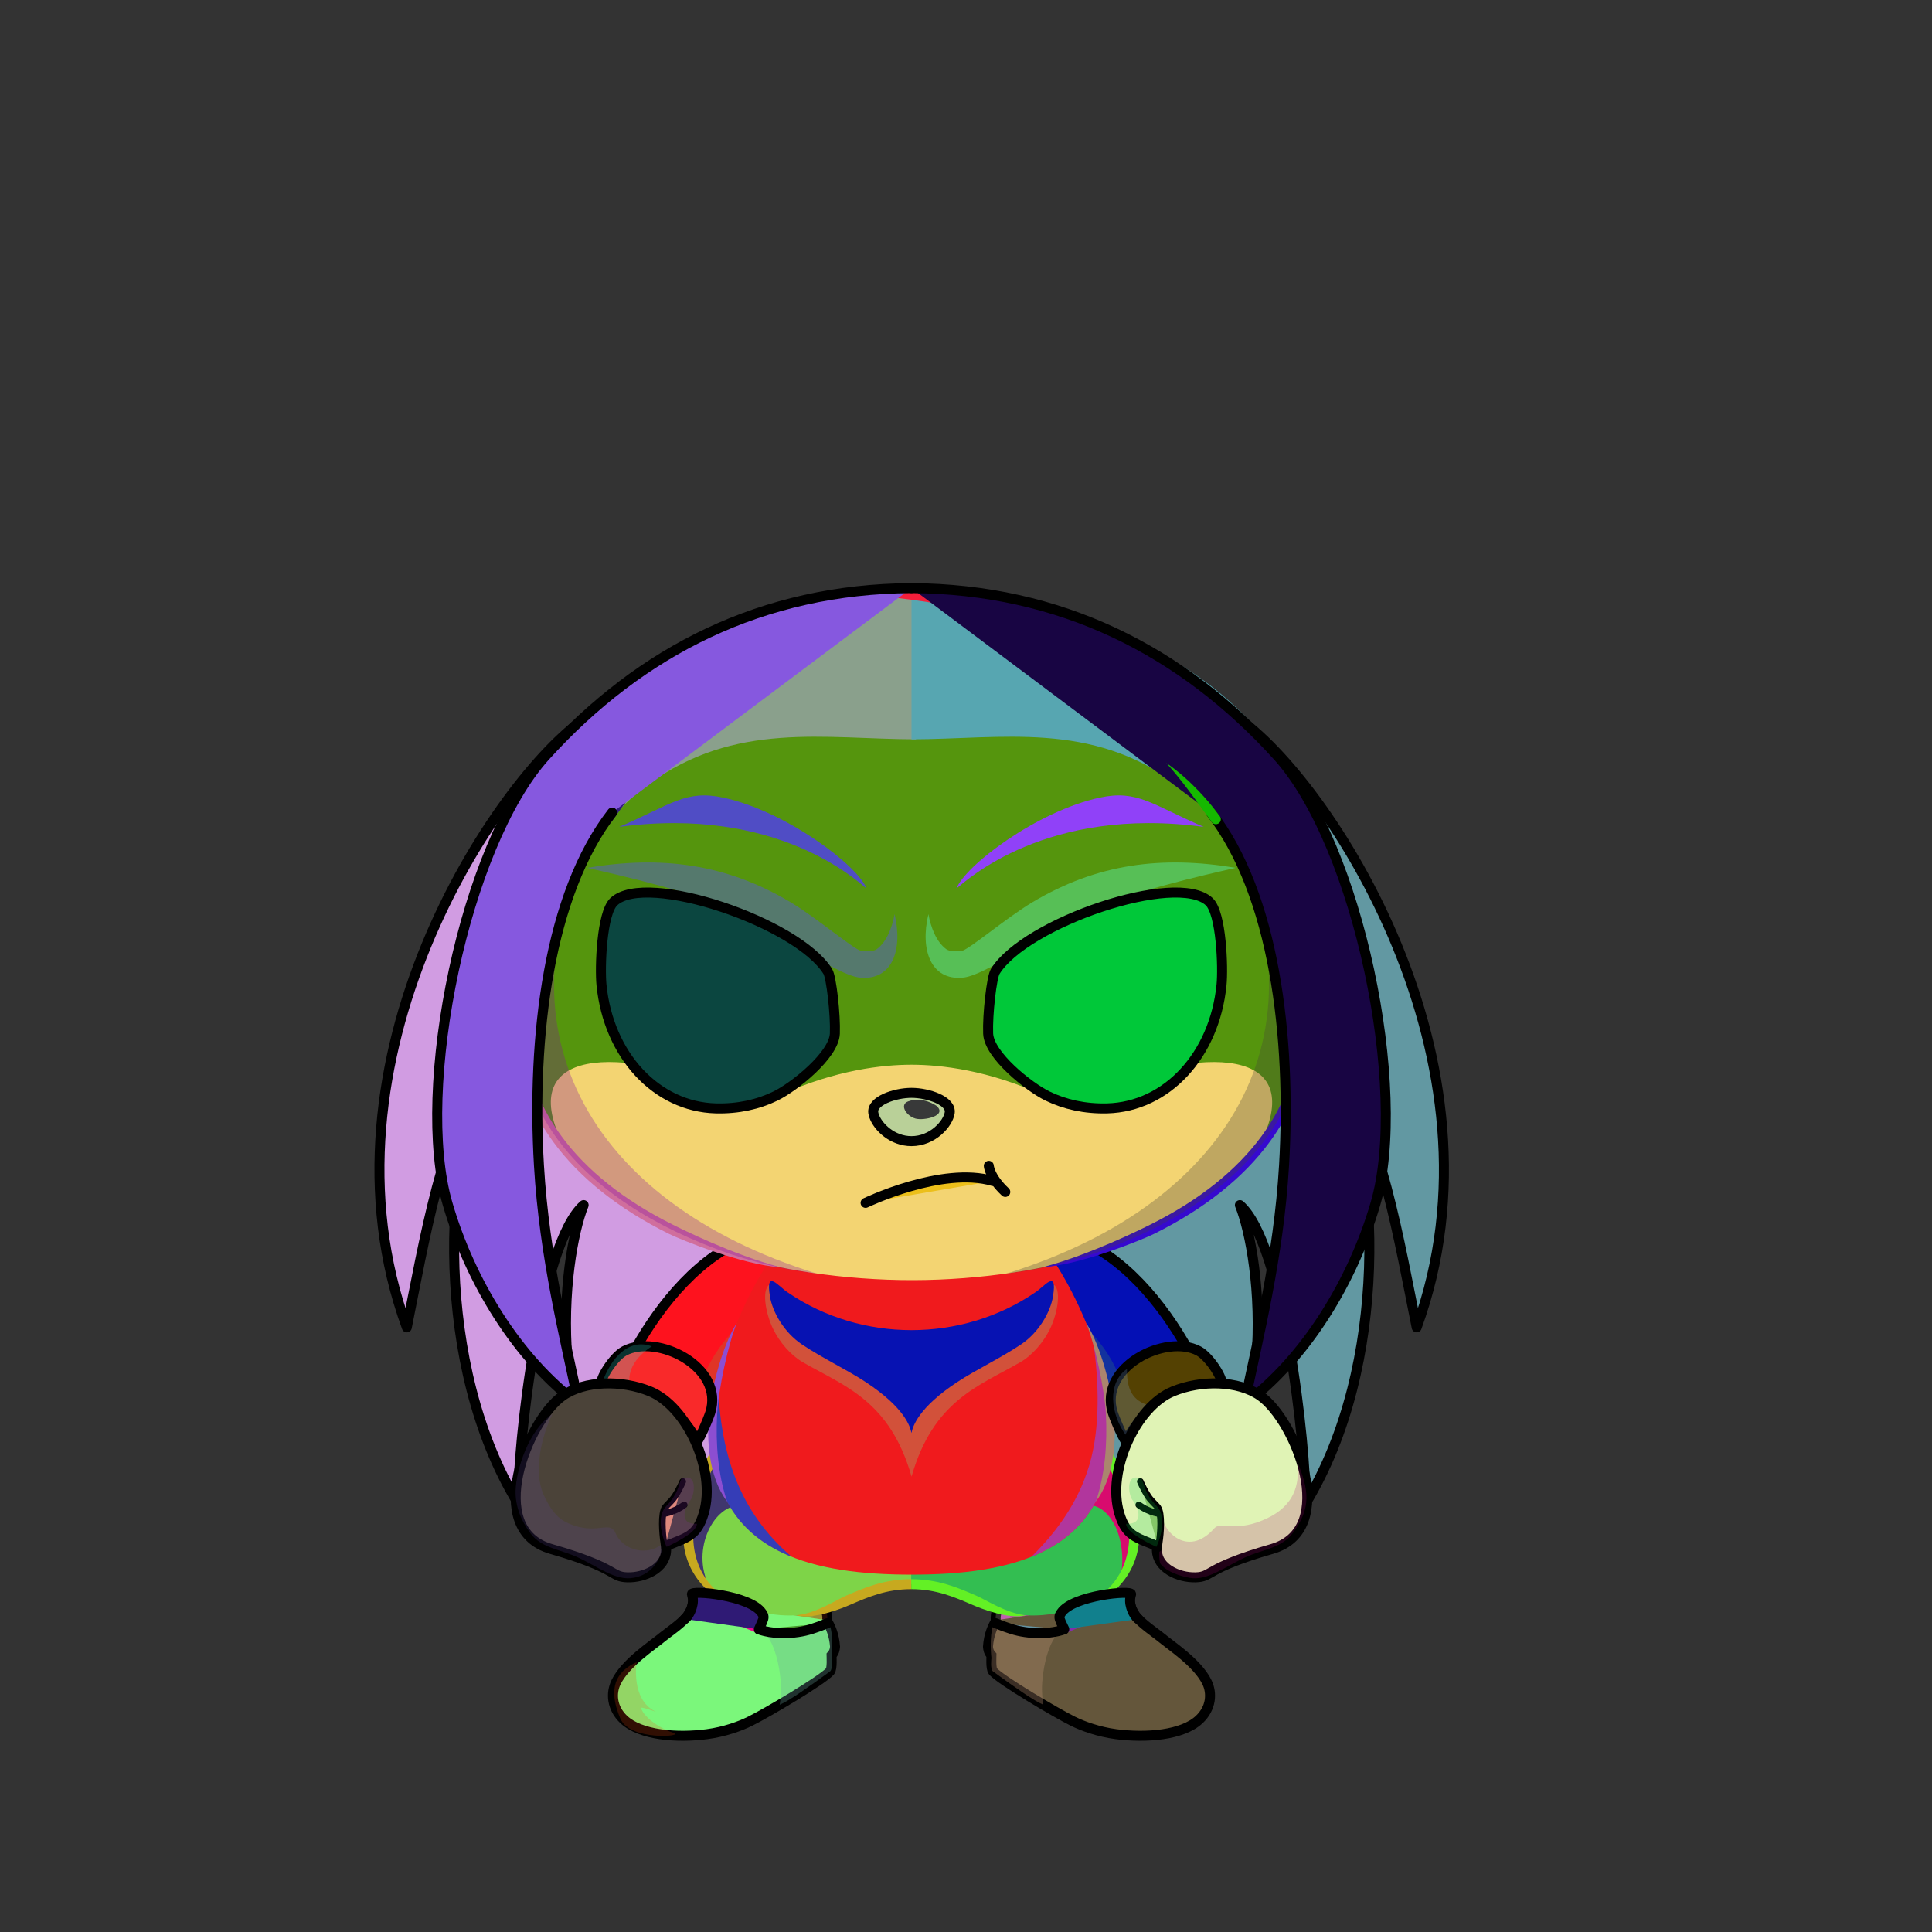 <?xml version="1.0" encoding="UTF-8"?><!DOCTYPE svg PUBLIC "-//W3C//DTD SVG 1.1//EN" "http://www.w3.org/Graphics/SVG/1.1/DTD/svg11.dtd"><!-- Creator: CorelDRAW 2017 --><svg xmlns="http://www.w3.org/2000/svg" xmlns:xlink="http://www.w3.org/1999/xlink" xml:space="preserve" width="290mm" height="290mm" version="1.1" style="shape-rendering:geometricPrecision; text-rendering:geometricPrecision; image-rendering:optimizeQuality; fill-rule:evenodd; clip-rule:evenodd" viewBox="0 0 29000 29000">
 <rect x="0" y="0" width="29000" height="29000" fill="#333333" stroke="none"/>
 <defs>
  <style type="text/css">
   <![CDATA[
    .str2 {stroke:black;stroke-width:100;stroke-miterlimit:22.926}
    .str4 {stroke:black;stroke-width:150;stroke-miterlimit:22.926}
    .str6 {stroke:black;stroke-width:150;stroke-miterlimit:22.926}
    .str7 {stroke:black;stroke-width:100;stroke-linecap:round;stroke-linejoin:round;stroke-miterlimit:22.926}
    .str1 {stroke:gray;stroke-width:75;stroke-linecap:round;stroke-linejoin:round;stroke-miterlimit:22.926}
    .str5 {stroke:black;stroke-width:150;stroke-linecap:round;stroke-linejoin:round;stroke-miterlimit:22.926}
    .str0 {stroke:black;stroke-width:150;stroke-linecap:round;stroke-linejoin:round;stroke-miterlimit:22.926}
    .str3 {stroke:black;stroke-width:20;stroke-linecap:round;stroke-linejoin:round;stroke-miterlimit:22.926}
    .fil4 {fill:none}
    .fil9 {fill:black}
    .fil16 {fill:#666666}
    .fil12 {fill:white}
    .fil46 {fill:white}
    .fil39 {fill:black;fill-rule:nonzero}
    .fil19 {fill:black;fill-rule:nonzero}
    .fil10 {fill:black;fill-opacity:0.2}
    .fil34 {fill:black;fill-opacity:0.251}
    .fil1 {fill:black;fill-opacity:0.302}
    .fil38 {fill:#570303;fill-opacity:0.302}
    .fil40 {fill:black;fill-rule:nonzero;fill-opacity:0.4}
    .fil47 {fill:black;fill-opacity:0.502}
    .fil27 {fill:#B12628;fill-opacity:0.8}
    .fil21 {fill:url(#id0)}
    .fil36 {fill:url(#id1)}
    .fil17 {fill:url(#id2)}
    .fil32 {fill:url(#id3)}
    .fil30 {fill:url(#id4)}
    .fil8 {fill:url(#id5)}
    .fil31 {fill:url(#id6)}
    .fil26 {fill:url(#id7)}
    .fil29 {fill:url(#id8)}
    .fil22 {fill:url(#id9)}
    .fil41 {fill:url(#id10)}
    .fil54 {fill:url(#id11)}
    .fil42 {fill:url(#id12)}
    .fil20 {fill:url(#id13)}
    .fil28 {fill:url(#id14)}
    .fil11 {fill:url(#id15)}
    .fil15 {fill:url(#id16)}
    .fil25 {fill:url(#id17)}
    .fil51 {fill:url(#id18)}
    .fil13 {fill:url(#id19)}
    .fil23 {fill:url(#id20)}
    .fil45 {fill:url(#id21)}
    .fil2 {fill:url(#id22)}
    .fil50 {fill:url(#id23)}
    .fil3 {fill:url(#id24)}
    .fil55 {fill:url(#id25)}
    .fil7 {fill:url(#id26)}
    .fil57 {fill:url(#id27)}
    .fil49 {fill:url(#id28)}
    .fil44 {fill:url(#id29)}
    .fil48 {fill:url(#id30)}
    .fil43 {fill:url(#id31)}
    .fil58 {fill:url(#id32)}
    .fil52 {fill:url(#id33)}
    .fil6 {fill:url(#id34)}
    .fil35 {fill:url(#id35)}
    .fil59 {fill:url(#id36)}
    .fil60 {fill:url(#id37)}
    .fil0 {fill:url(#id38)}
    .fil53 {fill:url(#id39)}
    .fil5 {fill:url(#id40)}
    .fil37 {fill:url(#id41)}
    .fil33 {fill:url(#id42)}
    .fil18 {fill:url(#id43)}
    .fil56 {fill:url(#id44)}
    .fil24 {fill:url(#id45)}
    .fil14 {fill:url(#id46)}
   ]]>
  </style>
  <linearGradient id="id0" gradientUnits="userSpaceOnUse" x1="11075.31" y1="25471.88" x2="11075.31" y2="23759.81">
   <stop offset="0" style="stop-opacity:1; stop-color:#C31D17"/>
   <stop offset="0.4" style="stop-opacity:1; stop-color:#E03335"/>
   <stop offset="0.839" style="stop-opacity:1; stop-color:#FF5E42"/>
   <stop offset="1" style="stop-opacity:1; stop-color:#FF5E42"/>
  </linearGradient>
  <linearGradient id="id1" gradientUnits="userSpaceOnUse" x1="13701.59" y1="19144.67" x2="13701.59" y2="9606.41">
   <stop offset="0" style="stop-opacity:1; stop-color:#C31D17"/>
   <stop offset="0.4" style="stop-opacity:1; stop-color:#E03335"/>
   <stop offset="0.82" style="stop-opacity:1; stop-color:#FF5E42"/>
   <stop offset="1" style="stop-opacity:1; stop-color:#FF5E42"/>
  </linearGradient>
  <linearGradient id="id2" gradientUnits="userSpaceOnUse" x1="15901.62" y1="21297.81" x2="14790.58" y2="24167.36">
   <stop offset="0" style="stop-opacity:1; stop-color:#C31D17"/>
   <stop offset="0.31" style="stop-opacity:1; stop-color:#E03335"/>
   <stop offset="0.741" style="stop-opacity:1; stop-color:#F95640"/>
   <stop offset="1" style="stop-opacity:1; stop-color:#F95640"/>
  </linearGradient>
  <linearGradient id="id3" gradientUnits="userSpaceOnUse" x1="13655.51" y1="18852.74" x2="13708.35" y2="23635.5">
   <stop offset="0" style="stop-opacity:1; stop-color:#C31D17"/>
   <stop offset="0.259" style="stop-opacity:1; stop-color:#E03335"/>
   <stop offset="0.741" style="stop-opacity:1; stop-color:#F95640"/>
   <stop offset="1" style="stop-opacity:1; stop-color:#F95640"/>
  </linearGradient>
  <linearGradient id="id4" gradientUnits="userSpaceOnUse" x1="16626.17" y1="18702.38" x2="16934.35" y2="21332.49">
   <stop offset="0" style="stop-opacity:1; stop-color:#C31D17"/>
   <stop offset="0.51" style="stop-opacity:1; stop-color:#E03335"/>
   <stop offset="0.741" style="stop-opacity:1; stop-color:#F95640"/>
   <stop offset="1" style="stop-opacity:1; stop-color:#F95640"/>
  </linearGradient>
  <linearGradient id="id5" gradientUnits="userSpaceOnUse" xlink:href="#id0" x1="16288.57" y1="25471.88" x2="16288.57" y2="23759.81">
  </linearGradient>
  <linearGradient id="id6" gradientUnits="userSpaceOnUse" x1="17528.11" y1="20631.95" x2="16631.4" y2="18958.43">
   <stop offset="0" style="stop-opacity:1; stop-color:#FFB44B"/>
   <stop offset="1" style="stop-opacity:1; stop-color:#FF5E42"/>
  </linearGradient>
  <linearGradient id="id7" gradientUnits="userSpaceOnUse" xlink:href="#id2" x1="11366.65" y1="21325.88" x2="12641.31" y2="24139.29">
  </linearGradient>
  <linearGradient id="id8" gradientUnits="userSpaceOnUse" xlink:href="#id4" x1="10995.87" y1="18766.81" x2="10171.37" y2="21268.06">
  </linearGradient>
  <linearGradient id="id9" gradientUnits="userSpaceOnUse" x1="10684.62" y1="26069.09" x2="11078.8" y2="24211.48">
   <stop offset="0" style="stop-opacity:1; stop-color:#A39D94"/>
   <stop offset="0.329" style="stop-opacity:1; stop-color:#F2EEE9"/>
   <stop offset="1" style="stop-opacity:1; stop-color:#D9D3CA"/>
  </linearGradient>
  <linearGradient id="id10" gradientUnits="userSpaceOnUse" xlink:href="#id6" x1="15957.77" y1="11745.93" x2="16468.45" y2="13610.91">
  </linearGradient>
  <linearGradient id="id11" gradientUnits="userSpaceOnUse" xlink:href="#id6" x1="10538" y1="15559.33" x2="7013.29" y2="16670.02">
  </linearGradient>
  <linearGradient id="id12" gradientUnits="userSpaceOnUse" xlink:href="#id6" x1="11406.11" y1="11745.93" x2="10895.43" y2="13610.91">
  </linearGradient>
  <linearGradient id="id13" gradientUnits="userSpaceOnUse" x1="16519.42" y1="24471.88" x2="16375.73" y2="23927.01">
   <stop offset="0" style="stop-opacity:1; stop-color:#A39D94"/>
   <stop offset="0.141" style="stop-opacity:1; stop-color:#A39D94"/>
   <stop offset="0.651" style="stop-opacity:1; stop-color:#E0DBD5"/>
   <stop offset="1" style="stop-opacity:1; stop-color:#E0DBD5"/>
  </linearGradient>
  <linearGradient id="id14" gradientUnits="userSpaceOnUse" xlink:href="#id13" x1="10844.46" y1="24471.88" x2="10988.15" y2="23927.01">
  </linearGradient>
  <linearGradient id="id15" gradientUnits="userSpaceOnUse" xlink:href="#id9" x1="16679.26" y1="26069.09" x2="16285.08" y2="24211.48">
  </linearGradient>
  <linearGradient id="id16" gradientUnits="userSpaceOnUse" x1="16144.79" y1="24925.32" x2="15174.43" y2="24925.32">
   <stop offset="0" style="stop-opacity:1; stop-color:#851734"/>
   <stop offset="1" style="stop-opacity:1; stop-color:#AB0C27"/>
  </linearGradient>
  <linearGradient id="id17" gradientUnits="userSpaceOnUse" xlink:href="#id16" x1="11219.09" y1="24925.32" x2="12189.45" y2="24925.32">
  </linearGradient>
  <linearGradient id="id18" gradientUnits="userSpaceOnUse" x1="13681.93" y1="16403.97" x2="13681.93" y2="17128.65">
   <stop offset="0" style="stop-opacity:1; stop-color:#858585"/>
   <stop offset="1" style="stop-opacity:1; stop-color:#0D0D0D"/>
  </linearGradient>
  <linearGradient id="id19" gradientUnits="userSpaceOnUse" x1="14826.37" y1="25172.72" x2="17171.74" y2="24946.02">
   <stop offset="0" style="stop-opacity:1; stop-color:#A39D94"/>
   <stop offset="0.231" style="stop-opacity:1; stop-color:#B3ADA4"/>
   <stop offset="0.561" style="stop-opacity:1; stop-color:#D9D3CA"/>
   <stop offset="0.729" style="stop-opacity:1; stop-color:#F7F6F4"/>
   <stop offset="1" style="stop-opacity:1; stop-color:white"/>
  </linearGradient>
  <linearGradient id="id20" gradientUnits="userSpaceOnUse" xlink:href="#id19" x1="12537.51" y1="25172.72" x2="10192.14" y2="24946.02">
  </linearGradient>
  <linearGradient id="id21" gradientUnits="userSpaceOnUse" x1="16468.8" y1="13569.24" x2="16468.8" y2="15973.97">
   <stop offset="0" style="stop-opacity:1; stop-color:black"/>
   <stop offset="0.38" style="stop-opacity:1; stop-color:black"/>
   <stop offset="1" style="stop-opacity:1; stop-color:#5D0CCF"/>
  </linearGradient>
  <linearGradient id="id22" gradientUnits="userSpaceOnUse" xlink:href="#id6" x1="4861.34" y1="14352.04" x2="8786.64" y2="16972.33">
  </linearGradient>
  <linearGradient id="id23" gradientUnits="userSpaceOnUse" xlink:href="#id21" x1="10895.08" y1="13569.24" x2="10895.08" y2="15973.97">
  </linearGradient>
  <linearGradient id="id24" gradientUnits="userSpaceOnUse" x1="6477.82" y1="20536.55" x2="8333.23" y2="19937.34">
   <stop offset="0" style="stop-opacity:1; stop-color:#FF8947"/>
   <stop offset="1" style="stop-opacity:1; stop-color:#FF5E42"/>
  </linearGradient>
  <linearGradient id="id25" gradientUnits="userSpaceOnUse" x1="21546.08" y1="19442.38" x2="15758.65" y2="11545.34">
   <stop offset="0" style="stop-opacity:1; stop-color:#C31D17"/>
   <stop offset="0.4" style="stop-opacity:1; stop-color:#E03335"/>
   <stop offset="1" style="stop-opacity:1; stop-color:#FF5E42"/>
  </linearGradient>
  <linearGradient id="id26" gradientUnits="userSpaceOnUse" xlink:href="#id24" x1="20894.34" y1="20535.81" x2="19039.15" y2="19938.08">
  </linearGradient>
  <linearGradient id="id27" gradientUnits="userSpaceOnUse" x1="9162.44" y1="20602.15" x2="10587.73" y2="21293.64">
   <stop offset="0" style="stop-opacity:1; stop-color:#C4C4C4"/>
   <stop offset="0.341" style="stop-opacity:1; stop-color:white"/>
   <stop offset="0.82" style="stop-opacity:1; stop-color:white"/>
   <stop offset="1" style="stop-opacity:1; stop-color:#DBDBDB"/>
  </linearGradient>
  <linearGradient id="id28" gradientUnits="userSpaceOnUse" x1="10632.32" y1="13596.52" x2="11089.19" y2="16353.71">
   <stop offset="0" style="stop-opacity:1; stop-color:#39238A"/>
   <stop offset="0.451" style="stop-opacity:1; stop-color:#7574E8"/>
   <stop offset="0.839" style="stop-opacity:1; stop-color:#B29FF5"/>
   <stop offset="1" style="stop-opacity:1; stop-color:#BFADFF"/>
  </linearGradient>
  <linearGradient id="id29" gradientUnits="userSpaceOnUse" xlink:href="#id28" x1="16731.56" y1="13596.52" x2="16274.69" y2="16353.71">
  </linearGradient>
  <linearGradient id="id30" gradientUnits="userSpaceOnUse" x1="10759.95" y1="16596.5" x2="10759.95" y2="13369.76">
   <stop offset="0" style="stop-opacity:1; stop-color:#7944CF"/>
   <stop offset="1" style="stop-opacity:1; stop-color:black"/>
  </linearGradient>
  <linearGradient id="id31" gradientUnits="userSpaceOnUse" xlink:href="#id30" x1="16603.93" y1="16596.5" x2="16603.93" y2="13369.76">
  </linearGradient>
  <linearGradient id="id32" gradientUnits="userSpaceOnUse" x1="9361.21" y1="20788.32" x2="9116.83" y2="23576.29">
   <stop offset="0" style="stop-opacity:1; stop-color:#FEFEFE"/>
   <stop offset="0.541" style="stop-opacity:1; stop-color:#FEFEFE"/>
   <stop offset="1" style="stop-opacity:1; stop-color:#D9D3CA"/>
  </linearGradient>
  <linearGradient id="id33" gradientUnits="userSpaceOnUse" x1="13816.45" y1="16799.15" x2="13833.78" y2="16516.03">
   <stop offset="0" style="stop-opacity:1; stop-color:#524F4F"/>
   <stop offset="1" style="stop-opacity:1; stop-color:white"/>
  </linearGradient>
  <linearGradient id="id34" gradientUnits="userSpaceOnUse" xlink:href="#id6" x1="22506.52" y1="14352.62" x2="18584.14" y2="16971.75">
  </linearGradient>
  <linearGradient id="id35" gradientUnits="userSpaceOnUse" x1="13744.81" y1="21548.77" x2="13744.81" y2="19221.74">
   <stop offset="0" style="stop-opacity:1; stop-color:#FEFEFE"/>
   <stop offset="0.588" style="stop-opacity:1; stop-color:#FEFEFE"/>
   <stop offset="1" style="stop-opacity:1; stop-color:#E6E6E6"/>
  </linearGradient>
  <linearGradient id="id36" gradientUnits="userSpaceOnUse" xlink:href="#id27" x1="18201.44" y1="20602.15" x2="16776.15" y2="21293.64">
  </linearGradient>
  <linearGradient id="id37" gradientUnits="userSpaceOnUse" xlink:href="#id32" x1="18002.67" y1="20788.32" x2="18247.05" y2="23576.29">
  </linearGradient>
  <linearGradient id="id38" gradientUnits="userSpaceOnUse" x1="10640.54" y1="24578.61" x2="9099.98" y2="11463.55">
   <stop offset="0" style="stop-opacity:1; stop-color:#961915"/>
   <stop offset="0.71" style="stop-opacity:1; stop-color:#E03335"/>
   <stop offset="1" style="stop-opacity:1; stop-color:#E03335"/>
  </linearGradient>
  <linearGradient id="id39" gradientUnits="userSpaceOnUse" xlink:href="#id25" x1="5846.43" y1="19468.18" x2="11617.3" y2="11519.54">
  </linearGradient>
  <linearGradient id="id40" gradientUnits="userSpaceOnUse" xlink:href="#id38" x1="16743.73" y1="24493.75" x2="18305.42" y2="11463.29">
  </linearGradient>
  <linearGradient id="id41" gradientUnits="userSpaceOnUse" x1="13135.25" y1="24569.38" x2="14228.63" y2="10587.54">
   <stop offset="0" style="stop-opacity:1; stop-color:#D1A16F"/>
   <stop offset="0.11" style="stop-opacity:1; stop-color:#EBBA86"/>
   <stop offset="0.741" style="stop-opacity:1; stop-color:#FFF3D9"/>
   <stop offset="1" style="stop-opacity:1; stop-color:#FAFAFA"/>
  </linearGradient>
  <linearGradient id="id42" gradientUnits="userSpaceOnUse" x1="16531.37" y1="23242.49" x2="15619.9" y2="20145.24">
   <stop offset="0" style="stop-opacity:1; stop-color:#FFA249"/>
   <stop offset="1" style="stop-opacity:1; stop-color:#FF5E42"/>
  </linearGradient>
  <linearGradient id="id43" gradientUnits="userSpaceOnUse" xlink:href="#id42" x1="16830.53" y1="23675.05" x2="16463.86" y2="22069.25">
  </linearGradient>
  <linearGradient id="id44" gradientUnits="userSpaceOnUse" xlink:href="#id6" x1="15504.23" y1="9032.8" x2="17842.96" y2="20777.76">
  </linearGradient>
  <radialGradient id="id45" gradientUnits="userSpaceOnUse" gradientTransform="matrix(1.429 0.106 -6.93889E-18 0.56 -4434 10215)" cx="10345.91" cy="25728.91" r="1147.68" fx="10345.91" fy="25728.91">
   <stop offset="0" style="stop-opacity:1; stop-color:#FEFEFE"/>
   <stop offset="0.49" style="stop-opacity:1; stop-color:#D0D0D0"/>
   <stop offset="1" style="stop-opacity:1; stop-color:#7B808A"/>
  </radialGradient>
  <radialGradient id="id46" gradientUnits="userSpaceOnUse" gradientTransform="matrix(-1.429 0.106 -1.38778E-17 0.56 41330 9508)" xlink:href="#id45" cx="17017.97" cy="25728.91" r="1147.68" fx="17017.97" fy="25728.91">
  </radialGradient>
 </defs>
 <g id="HairBack-Hedgehog9">
 <animateTransform type="translate" values="0;0 200;0;0 200;0;0 200;0;0 200;0" dur="10" repeatCount="indefinite" additive="sum" attributeName="transform"/>
  <path class="fil0" d="M8515.66 10956.46c-1315.65,1146.43 -3873.66,4955.5 -2409.19,8968.18 247.01,-1223.52 555.09,-3087.72 1187.58,-3813.02 -634.06,1277.49 -786.44,4372.59 482.75,6456.31 -10.03,-864.2 324.74,-3900.13 983.8,-4478.96 -314.67,779.96 -682.5,3666.86 1055.53,5329.55 -407.78,-1325.17 -252.52,-3112.85 727.26,-4342.49 -157.08,821.09 -415.43,1852.95 -183.03,2738.98 252.9,964.21 1039.88,1776.48 1953.75,2491.11 -771.8,-1702.26 -138.53,-4010.72 522.6,-5027.45 129.47,1533.97 -96.27,2996.87 1209.99,4349.82 0.95,-586.48 128.89,-6362.44 156.49,-6434.47 -2887.6,532.37 -5021.19,-2471.62 -5687.53,-6237.56z" style="fill:#7e45d0"/>
  <path class="fil1" d="M6106.47 19924.64c215.62,-1081.7 884.83,-3762.29 1442.61,-4135.99 272.37,-199.44 531.37,1354.37 456.75,1617.63 -359.1,1266.91 -526.55,3782.21 -228.35,5035.07 41.4,-979.66 361.51,-3806.44 983.12,-4352.38 299.58,-145.64 669.77,619.64 578.64,1279.09 -194.31,1406.18 -521.62,2566.88 408.4,3983.14 -375.9,-1854.93 28.16,-3311.86 795.75,-4275.17 707.56,959.1 -225.92,1778.83 -72.08,2640.9 143.49,804.05 1028.17,1524.53 1794.67,2550.67 2.38,1.92 -1072.38,-3140.65 99.1,-4942.23 1054.49,-930.56 473.66,3065.46 1681.62,4303.12 -352.28,-800.99 -210.77,-5380.54 149.78,-6321.48 -2458.46,453.25 -4614.67,-2096.5 -5439.18,-4673.17 -2214.39,1234.48 -2958.83,5094.42 -2650.83,7290.8z" style="fill:#6b1f8f"/>
  <path class="fil2" d="M7969.92 11657.47c0,0 -908.24,1850.19 -936.98,2103.97 -940.91,1864.92 -1348.87,4198.96 -1022.6,5881.67 56.52,291.52 -584.23,-2094 -139.29,-3985.55 205.83,-875 527.94,-1489.1 911.84,-2295.3 445.97,-936.6 1113.04,-1729.36 1187.03,-1704.79z" style="fill:#b8c3b6"/>
  <path class="fil3" d="M7201.41 18545.11c0,0 -43.2,2846.66 575.48,3934.86 618.68,1088.2 -722.47,-1164.96 -837.57,-2270.85 -115.1,-1105.89 -64,-2504.51 -64,-2504.51l326.09 840.5z" style="fill:#458528"/>
  <path class="fil4 str0" d="M8784.39 10782.69c-1322.04,905.94 -4142.39,5129.27 -2677.92,9141.95 247.01,-1223.52 555.09,-3087.72 1187.58,-3813.02 -634.06,1277.49 -786.44,4372.59 482.75,6456.31 -10.03,-864.2 324.74,-3900.13 983.8,-4478.96 -314.67,779.96 -682.5,3666.86 1055.53,5329.55 -407.78,-1325.17 -252.52,-3112.85 727.26,-4342.49 -161.85,846.02 -415.61,1911.28 -161.35,2822 261.03,935.03 1043.7,1713.4 1932.07,2408.09 -771.8,-1702.26 -138.53,-4010.72 522.6,-5027.45 129.47,1533.97 -96.27,2996.87 1209.99,4349.82 0.95,-586.48 128.89,-6362.44 156.49,-6434.47 -2887.6,532.37 -4752.47,-2645.39 -5418.8,-6411.33z" style="fill:#d19ce2"/>
  <path class="fil5" d="M18851.9 10956.46c1315.58,1146.43 3874.34,4955.5 2412.99,8968.18 -247.57,-1223.52 -556.55,-3087.72 -1189.11,-3813.02 634.45,1277.49 788.51,4372.59 -478.77,6456.31 9.53,-864.2 -326.79,-3900.13 -985.82,-4478.96 314.94,779.96 675.78,3787.91 -1060.32,5450.6 406.78,-1325.17 259.04,-3233.91 -720.91,-4463.54 328.82,1714.62 255.2,4008 -1496.69,5379.32 770.39,-1702.26 -133.88,-4159.95 -795.23,-5176.68 -128.52,1533.97 453.64,3072.3 -851.12,4425.24 -1.3,-586.48 -488.17,-6437.86 -515.79,-6509.89 2886.29,532.37 5016.97,-2471.62 5680.77,-6237.56z" style="fill:#4d43aa"/>
  <path class="fil1" d="M21264.89 19924.64c-216.12,-1081.7 -886.49,-3762.29 -1444.17,-4135.99 -272.34,-199.44 -530.3,1354.37 -455.57,1617.63 359.63,1266.91 528.42,3782.21 231.11,5035.07 -41.94,-979.66 -363.5,-3806.44 -985.07,-4352.38 -299.5,-145.64 -669.03,619.64 -577.58,1279.09 195.02,1406.17 527.73,2564.66 -400.95,3980.92 374.62,-1854.93 -34.99,-3309.64 -802.7,-4272.95 -46.22,62.73 -148.57,270.94 -264.35,738.47 -150.23,606.62 399.61,1251.98 303.43,2044.35 -92.34,760.68 -819.25,1661.92 -1487.69,2557.98 -2.38,1.93 799.94,-3289.88 -371.92,-5091.46 -1054.42,-930.56 -115.94,3140.87 -1322.51,4378.54 351.61,-801 -148.13,-5455.96 -509.02,-6396.89 2457.35,453.24 4610.89,-2096.51 5433.46,-4673.18 2213.86,1234.48 2960.1,5094.42 2653.53,7290.8z" style="fill:#fd7303"/>
  <path class="fil6" d="M19397.74 11657.47c0,0 908.79,1850.19 937.66,2103.97 941.45,1864.92 1350.53,4198.96 1025.41,5881.67 -56.32,291.52 582.7,-2094 136.92,-3985.55 -206.21,-875 -528.5,-1489.1 -912.64,-2295.3 -446.27,-936.6 -1113.42,-1729.36 -1187.35,-1704.79z" style="fill:#f044c3"/>
  <path class="fil7" d="M20169.77 18545.11c0,0 44.81,2846.66 -572.9,3934.86 -617.7,1088.2 721.4,-1164.96 835.8,-2270.85 114.4,-1105.89 62.53,-2504.51 62.53,-2504.51l-325.43 840.5z" style="fill:#3463b4"/>
  <path class="fil4 str0" d="M18583.22 10782.69c1321.83,905.94 4143.02,5129.27 2681.67,9141.95 -247.57,-1223.52 -556.55,-3087.72 -1189.11,-3813.02 634.45,1277.49 788.51,4372.59 -478.77,6456.31 9.53,-864.2 -326.79,-3900.13 -985.82,-4478.96 314.94,779.96 689.15,3664.63 -1046.96,5327.33 406.79,-1325.16 245.68,-3110.64 -734.27,-4340.27 328.82,1714.62 255.2,4008 -1496.69,5379.32 770.39,-1702.26 -133.88,-4159.95 -795.23,-5176.68 -128.52,1533.97 453.64,3072.3 -851.12,4425.24 -1.3,-586.48 -488.17,-6437.86 -515.79,-6509.89 2886.29,532.37 4748.29,-2645.39 5412.09,-6411.33z" style="fill:#6298a2"/>
 </g>
 <g id="RightFoot-Hedgehog4">
  <g id="_2364206960688">
   <path class="fil8" d="M17615.61 25049.4c57.9,228.76 -132.61,641.04 -601.77,280.19 -415.99,251.96 -642.37,30.78 -786.04,-116.3 -427.07,-437.22 -1000.9,-607.86 -1223.7,-792.3 -174.4,-144.36 96.3,-470.75 84.64,-641.34 325.82,80.57 773.4,48.19 1052.19,-19.84 166.07,305.92 1005.97,413.47 1321.32,969.93 99.77,176.05 211.96,230.56 153.36,319.66z" style="fill:#a1a3e6"/>
   <path class="fil4 str0" d="M17615.61 25049.4c57.9,228.76 -132.61,641.04 -601.77,280.19 -415.99,251.96 -642.37,30.78 -786.04,-116.3 -427.07,-437.22 -1000.9,-607.86 -1223.7,-792.3 -174.4,-144.36 96.3,-470.75 84.64,-641.34 325.82,80.57 773.4,48.19 1052.19,-19.84 166.07,305.92 935.81,546.75 1251.16,1103.21 99.77,176.05 282.12,97.28 223.52,186.38z" style="fill:#b845a6"/>
   <path class="fil9" d="M17074.77 25357.3c18.34,-210.55 -99.46,-383.15 -288.5,-485.24 131.11,161.89 174.67,298.7 151.19,492.18 35.14,27.69 92.6,34.21 137.31,-6.94z" style="fill:#5c5399"/>
   <path class="fil9" d="M17627.15 24985.18c-28.52,-164.73 -141.5,-261.06 -310.42,-337.8 177.57,172.39 216.75,306.16 240.62,533.74 20.5,-62.37 49.3,-133.57 69.8,-195.94z" style="fill:#13d43c"/>
   <path class="fil10" d="M17615.61 25049.4c57.9,228.76 -132.61,641.04 -601.77,280.19 -415.99,251.96 -642.37,30.78 -786.04,-116.3 -427.07,-437.22 -1000.9,-607.86 -1223.7,-792.3 -110.82,-91.73 -41.93,-256.96 20.05,-409.01 58.98,405.5 671.03,454.55 1221.9,959.04 268.65,246.03 666.71,277.06 692.68,60.6 92.75,226.1 704.36,254.49 553.9,-142.9 42.75,29.59 93.78,66.08 147.71,104.96 -6.07,21.17 -14.35,39.94 -24.73,55.72z" style="fill:#e8dfd1"/>
  </g>
  <path class="fil11" d="M16820.78 24190.89c100.26,25.16 229.16,62.68 372.39,139 82.36,44.6 148.6,147.51 230.96,213.84 230.38,193.36 710.11,575.87 714.85,914.63 1,72.62 -48.6,204.2 -89.15,266.53 -199.96,307.37 -832.38,312.78 -1135.94,306.4 -125.33,-1.56 -476.24,-15.39 -784.18,-180.89 -39.39,-22.43 -146.81,-83.28 -268.57,-164.8 -75.19,-48.76 -103.84,-71.98 -225.58,-157.14 -75.2,-52.38 -139.66,-98.3 -200.53,-137.25 -279.3,-174.89 -375.98,-171.33 -494.14,-300.21 -42.97,-43.9 -59.12,-140.5 -102.09,-256.83 -53.71,-394.45 65.93,-404.57 137.55,-489.57 106.19,147.89 498.81,108.33 909.74,138.81 286.97,21.28 600.48,-373.47 934.69,-292.52z" style="fill:#586c31"/>
  <path class="fil12" d="M16554.18 49891.7c19.35,-1.44 38.7,-11.9 51.6,-30.91 123.6,-178.8 320.59,-309.71 452.86,-459.07 22.56,-25.76 22.56,-64.88 -3.21,-84.03 -25.8,-19.15 -64.49,-16.28 -90.29,9.7 -132.66,149.14 -345.71,299.38 -462.55,474.84 -19.35,28.52 -12.9,67.17 16.12,83.08 9.67,5.29 22.57,7.35 35.47,6.39z" style="fill:#597056"/>
  <path class="fil12" d="M17279.73 49642.25c25.8,-1.92 51.6,-21.89 61.27,-46.69 9.66,-33.82 -9.67,-65.49 -41.92,-72.13 -211.85,-41.97 -705.77,-10.11 -930.07,32.16 -35.47,5.64 -61.27,37.65 -54.84,70.28 3.23,32.86 35.48,54.55 70.95,48.91 215.67,-37.39 683.87,-74.02 884.91,-31.81 -3.2,0.23 3.25,-0.24 9.7,-0.72z" style="fill:#8e6aab"/>
  <path class="fil12" d="M16880.8 50094.61c19.41,-0.52 39.24,-10.06 53.04,-28.44 58.53,-76.61 111.22,-122.39 172.83,-196.08 71.9,-85.98 166.56,-168.3 244.65,-248.45 23.77,-24.66 25.63,-63.72 0.76,-84.06 -24.88,-20.32 -63.67,-19.28 -90.68,5.44 -81.44,83.24 -176.26,168.57 -251.54,257.65 -65,76.79 -117.68,122.58 -176.37,202.19 -20.69,27.56 -16.06,66.46 12.19,83.7 9.4,5.74 22.2,8.4 35.12,8.05z" style="fill:#9ace62"/>
  <path class="fil12" d="M17587.43 49893.13c25.8,-1.92 51.6,-21.89 61.27,-46.69 9.67,-33.82 -9.67,-65.49 -41.92,-72.13 -154.79,-30.66 -316.01,-48.79 -474.04,-49.11 -161.23,-0.08 -427.35,23.44 -585.37,53.23 -35.47,5.63 -61.27,37.64 -54.81,70.27 3.21,32.87 35.46,54.55 70.93,48.92 151.55,-26.29 411.23,-52.35 562.79,-51.55 151.56,0.8 303.13,16.64 451.46,47.78 -3.21,0.23 3.24,-0.24 9.69,-0.72z" style="fill:#58c5dd"/>
  <path class="fil13" d="M16352.72 25004.93c195.96,140.46 426.37,116.98 600.58,184.97 269.12,105 268.45,315.5 113.81,554.1 0,0 -468.93,-35.61 -626.22,-90.86 -157.29,-55.24 -805.27,-445.06 -861.93,-456.8 -56.67,-11.73 -643.54,-283.79 -654.05,-313.52 -10.53,-29.74 -113.14,-96.06 -97.08,-255 4.16,-41.26 52.65,-204.82 126.19,-254.75 5.66,-3.85 640.44,153.35 747.55,162.43 63.98,5.41 114.72,-75.6 167.72,-29.51 190.35,165.54 354.18,406.3 483.43,498.94z" style="fill:#5293cf"/>
  <path class="fil14" d="M16567.34 25694.68c-71.62,-20.04 -139.65,-43.98 -196.94,-72.32 -498.83,-276.68 -899.48,-413.66 -1372.21,-723.98 -116.22,-97.86 -255.15,85.01 -2.89,272.48 386.51,287.19 1177.62,622.93 1291.96,685.98 78.77,41.24 153.97,64.64 232.75,87.78 78.77,19.5 161.13,35.13 239.91,43.78 161.13,17.02 329.44,15.4 494.14,-7.68 216.28,-35.07 619.05,-84.71 774.96,-267.56 35.75,-41.94 88.89,-111.41 99.99,-181.83 16.58,-105.2 -23.7,-220.2 -59.4,-309.94 10.62,107.29 38.63,260.59 -182.74,380.16 -264.78,143 -492.08,147.2 -709.63,141.31 -221.36,-6 -402.31,-0.59 -609.9,-48.18z" style="fill:#de4d0a"/>
  <path class="fil15" d="M16144.79 24842.12c0,0 -236.86,30.53 -219.55,539.96 -302.41,-134.31 -743.47,-372.04 -743.47,-372.04 -27.95,-83.77 27.34,-434.52 108.64,-529.6 35.07,-41.01 125.12,57.37 220.21,57.07 125.35,-0.42 259.5,-88.4 287.99,-60.59 50.09,48.89 346.18,365.2 346.18,365.2z" style="fill:#d54410"/>
  <path class="fil4 str1" d="M16930.68 25183.15c0,0 228.99,55.75 263.35,236.04 34.36,180.3 -91.87,203.92 -100.26,312.47" style="fill:#dd255e"/>
  <path class="fil4 str1" d="M17851.23 24901.12c0,0 -27.41,126.46 12.36,305.68 39.77,179.23 99.14,184.82 85.59,350.86" style="fill:#e4c9c2"/>
  <path class="fil4 str2" d="M18026.43 25144.24c0,0 166.51,360.58 -234.55,499.02 -403.67,136.76 -1063.03,142.06 -1444.53,-31 -293.63,-137.6 -487.59,-275.75 -867.15,-446.83 -224.34,-99.85 -614.5,-262.82 -652.36,-537.61" style="fill:#4f366c"/>
  <path class="fil4 str1" d="M17729.01 24814.19c0,0 177.87,192.43 16.26,264.28 -70.42,31.3 -215.38,70.44 -377.35,97.1 -407.81,67.12 -1013.94,-43.29 -1272.27,-392.69 -65.91,-89.16 -155.16,-195.91 -237.91,-276.67" style="fill:#04deb8"/>
  <g id="_2327945465856">
   <path class="fil16" d="M16873.35 25049.1c-31.73,11.02 -51.19,47.44 -40.23,79.78 3.66,10.77 11.66,20.97 21.53,28.66 14.82,11.55 35.26,15.55 56.42,8.21 88.89,-29.99 295.62,-135.38 385.1,-160.93 104.42,-29.82 214.29,0.41 319.91,-20.54 32.29,-6.61 56.7,-39.17 50.1,-72.1 -6.64,-32.91 -36.25,-55.97 -71.02,-51.31 -109.95,21.54 -221.69,-6.2 -330.48,24.21 -93.86,26.15 -300.56,131.53 -391.33,164.02z" style="fill:#bd8699"/>
   <path class="fil16" d="M16576.98 24839.21c-31.73,11.03 -51.19,47.44 -40.23,79.78 3.66,10.77 11.65,20.97 21.53,28.66 14.82,11.55 35.26,15.54 56.42,8.21 88.89,-29.99 321.88,-129.94 411.37,-155.51 104.42,-29.81 237.17,-16.12 342.79,-37.07 32.29,-6.6 56.7,-39.17 50.1,-72.1 -6.64,-32.91 -36.25,-55.97 -71.02,-51.31 -109.95,21.54 -244.58,10.35 -353.37,40.75 -93.85,26.14 -326.81,126.1 -417.59,158.59z" style="fill:#aae28b"/>
   <path class="fil16" d="M16369.7 24617.15c-31.73,11.02 -44.57,30.25 -33.61,62.58 3.65,10.77 11.66,20.96 21.53,28.66 14.82,11.55 35.26,15.55 56.42,8.21 88.89,-29.99 337.28,-121.43 426.76,-146.99 104.42,-29.81 166.01,3.67 271.63,-17.28 32.29,-6.61 56.7,-39.17 50.1,-72.1 -6.64,-32.91 -36.25,-55.97 -71.02,-51.31 -109.95,21.54 -173.42,-9.44 -282.2,20.95 -93.85,26.15 -348.84,134.79 -439.61,167.28z" style="fill:#15d617"/>
   <circle class="fil9 str3" transform="matrix(-1.067 0.175 0.368 1.034 16852.6 25066.2)" r="89.96"/>
   <circle class="fil9 str3" transform="matrix(-1.067 0.175 0.368 1.034 16570.4 24858.5)" r="89.96"/>
   <circle class="fil9 str3" transform="matrix(-1.067 0.175 0.368 1.034 17615.8 24866.7)" r="89.96"/>
   <circle class="fil9 str3" transform="matrix(-1.067 0.175 0.368 1.034 17345.4 24641.4)" r="89.96"/>
   <circle class="fil9 str3" transform="matrix(-1.067 0.175 0.368 1.034 17101.7 24409.7)" r="89.96"/>
   <circle class="fil9 str3" transform="matrix(-1.067 0.175 0.368 1.034 16355.7 24623)" r="89.96"/>
   <path class="fil12" d="M16866.83 24978.93c-31.97,10.82 -51.59,46.62 -40.55,78.42 3.7,10.58 11.76,20.6 21.71,28.16 14.93,11.35 35.54,15.29 56.86,8.08 371.11,-122.01 365.2,-111.48 710.52,-178.23 32.54,-6.49 57.14,-38.49 50.49,-70.86 -6.69,-32.35 -36.54,-55.01 -71.57,-50.45 -356.78,68.13 -343.1,50.77 -727.46,184.88z" style="fill:#6759ac"/>
   <path class="fil12" d="M16579.52 24772.89c-31.97,10.82 -51.59,46.62 -40.55,78.42 3.7,10.58 11.76,20.6 21.71,28.16 14.93,11.35 35.54,15.29 56.86,8.08 371.8,-122.22 365.25,-111.47 710.52,-178.23 32.54,-6.49 57.14,-38.49 50.49,-70.86 -6.69,-32.35 -36.54,-55.01 -71.57,-50.45 -364.1,69.52 -332.89,47.2 -727.46,184.88z" style="fill:#a52d87"/>
   <path class="fil12" d="M16359.92 24545.35c-31.97,10.82 -51.59,46.62 -40.55,78.42 3.7,10.58 11.76,20.6 21.71,28.16 14.93,11.35 35.54,15.29 56.86,8.08 327.6,-107.7 399.8,-118.17 710.52,-178.23 32.54,-6.49 57.14,-38.49 50.49,-70.86 -6.69,-32.35 -36.54,-55.01 -71.57,-50.45 -318.94,60.9 -391.64,67.7 -727.46,184.88z" style="fill:#d73bde"/>
  </g>
  <path class="fil4 str4" d="M16954.66 24021.51c1.19,87.59 60.07,194.19 103.36,247.67 84.96,104.98 287.18,243.1 356.09,298.6 160.57,134.79 561.9,392.44 702.83,683.23 80.06,165.21 64.92,388.42 -114.97,558.57 -250.05,236.52 -796.7,281.23 -1252.52,220.47 -261.77,-34.9 -498.79,-120.99 -647.48,-195.48 -241.11,-118.23 -1071.37,-608.89 -1196.73,-746.21 -35.82,-37.19 -22.95,-237.37 -22.95,-241 -44.04,-49.92 -48.96,-90.8 -52.54,-130.37 12.37,-183.65 74.11,-314.99 127.64,-398.22" style="fill:#64563b"/>
  <path class="fil1" d="M16010.77 24466.2c-173.34,-23.6 -334.11,341.1 -367.03,791.8 -10.31,141.06 6.43,269.59 16.86,330.72 -151.9,-65.06 -429.66,-263.55 -755.38,-500.36 -44.3,-32.2 -23.23,-200.18 -23.23,-200.18 0,0 -38.02,-314.03 29.05,-504.94 52.32,-148.86 127.3,-32.74 567.97,125.92 124.39,44.78 311.63,-7.62 531.76,-42.96z" style="fill:#c49b7d"/>
  <path class="fil4 str5" d="M15973 24457.07c0,0 -223.5,94.36 -587.52,41.27 -140.22,-20.46 -259.85,-60.16 -442.56,-133.74" style="fill:#6393a3"/>
 </g>
 <g id="RightLeg-Hedgehog4">
  <path class="fil17" d="M13667.54 23778.59c967.6,1.59 1275.25,748.23 2492.18,357.13 1135.45,-364.92 1010.86,-1424.67 437.07,-2345.75l-1468.12 -573.85c-288.88,400.93 -797.57,1265.22 -1461.13,1299.9l0 1262.57z" style="fill:#33be51"/>
  <path class="fil18" d="M16813.89 23712.34c317.67,-484.74 309.79,-1240.04 -170.77,-1680.38 -364.35,383.82 -389.9,545.29 -378.26,566.37 369.53,-78.3 684.64,476.68 549.03,1114.01z" style="fill:#d80b6e"/>
  <path class="fil19" d="M13677.54 23853.3c373.47,0.61 647.68,119.08 917.1,235.47 100.31,43.34 536.64,225.43 802.06,158.05 -303.68,-36.62 -583.41,-226.85 -742.88,-295.75 -282.8,-122.17 -570.62,-246.53 -976.28,-247.19l0 149.42zm2756.03 -2176.5c149.21,216.52 274.67,443.91 364.72,670.14 99.74,250.55 155.56,498.91 151.21,728.07 -13.77,724.96 -588.53,996.85 -738.58,1044.65 275.71,14.76 875.39,-378.2 888,-1042.31 4.74,-249.5 -54.99,-517.25 -161.77,-785.49 -99.48,-249.93 -240.26,-501.05 -407.89,-738.48l-95.69 123.42z" style="fill:#63f025"/>
  <path class="fil20" d="M16907.19 24123.09c0,0 15.46,-139.31 35.89,-212.34 17.13,-61.23 -700.36,16.95 -965.05,238.95 -105.78,88.72 -46.55,212.08 23.71,362.7 55.22,-24.03 241.15,-113.11 519.41,-186.9 257.98,-68.4 405.83,-73.03 452.31,-90.31 11.98,-4.46 -64.65,-96.14 -66.27,-112.1z" style="fill:#852cae"/>
  <path class="fil4 str5" d="M17087.41 24302.22c-15.39,-4.5 -49.5,-46.29 -73.92,-91.49 -21.32,-39.44 -34.2,-83.12 -35.13,-86.36 -18.4,-63.43 -22.25,-122.68 -0.23,-194.49 19.53,-63.7 -869,12.99 -1048.4,277.53 -36.77,54.21 -34.98,69.31 -2.91,146.86 3.44,8.34 43.87,91.86 48.3,100.52" style="fill:#11808d"/>
 </g>
 <g id="LeftFoot-Hedgehog4">
  <g id="_2327945483456">
   <path class="fil21" d="M9748.27 25049.4c-57.9,228.76 132.61,641.04 601.77,280.19 415.99,251.96 642.37,30.78 786.04,-116.3 427.07,-437.22 1000.9,-607.86 1223.7,-792.3 174.4,-144.36 -96.3,-470.75 -84.64,-641.34 -325.82,80.57 -773.4,48.19 -1052.19,-19.84 -166.07,305.92 -1005.97,413.47 -1321.32,969.93 -99.77,176.05 -211.96,230.56 -153.36,319.66z" style="fill:#fe05de"/>
   <path class="fil4 str0" d="M9748.27 25049.4c-57.9,228.76 132.61,641.04 601.77,280.19 415.99,251.96 642.37,30.78 786.04,-116.3 427.07,-437.22 1000.9,-607.86 1223.7,-792.3 174.4,-144.36 -96.3,-470.75 -84.64,-641.34 -325.82,80.57 -773.4,48.19 -1052.19,-19.84 -166.07,305.92 -935.81,546.75 -1251.16,1103.21 -99.77,176.05 -282.12,97.28 -223.52,186.38z" style="fill:#95a638"/>
   <path class="fil9" d="M10289.11 25357.3c-18.34,-210.55 99.46,-383.15 288.5,-485.24 -131.11,161.89 -174.67,298.7 -151.19,492.18 -35.14,27.69 -92.6,34.21 -137.31,-6.94z" style="fill:#4cfa2c"/>
   <path class="fil9" d="M9736.73 24985.18c28.52,-164.73 141.5,-261.06 310.42,-337.8 -177.57,172.39 -216.75,306.16 -240.62,533.74 -20.5,-62.37 -49.3,-133.57 -69.8,-195.94z" style="fill:#f8b7ba"/>
   <path class="fil10" d="M9748.27 25049.4c-57.9,228.76 132.61,641.04 601.77,280.19 415.99,251.96 642.37,30.78 786.04,-116.3 427.07,-437.22 1000.9,-607.86 1223.7,-792.3 110.82,-91.73 41.93,-256.96 -20.05,-409.01 -58.98,405.5 -671.03,454.55 -1221.9,959.04 -268.65,246.03 -666.71,277.06 -692.68,60.6 -92.75,226.1 -704.36,254.49 -553.9,-142.9 -42.75,29.59 -93.78,66.08 -147.71,104.96 6.07,21.17 14.35,39.94 24.73,55.72z" style="fill:#b53f22"/>
  </g>
  <path class="fil22" d="M10543.1 24190.89c-100.26,25.16 -229.16,62.68 -372.39,139 -82.36,44.6 -148.6,147.51 -230.96,213.84 -230.38,193.36 -710.11,575.87 -714.85,914.63 -1,72.62 48.6,204.2 89.15,266.53 199.96,307.37 832.38,312.78 1135.94,306.4 125.33,-1.56 476.24,-15.39 784.18,-180.89 39.39,-22.43 146.81,-83.28 268.57,-164.8 75.19,-48.76 103.84,-71.98 225.58,-157.14 75.2,-52.38 139.66,-98.3 200.53,-137.25 279.3,-174.89 375.98,-171.33 494.14,-300.21 42.97,-43.9 59.12,-140.5 102.09,-256.83 53.71,-394.45 -65.93,-404.57 -137.55,-489.57 -106.19,147.89 -498.81,108.33 -909.74,138.81 -286.97,21.28 -600.48,-373.47 -934.69,-292.52z" style="fill:#df143b"/>
  <path class="fil23" d="M11011.16 25004.93c-195.96,140.46 -426.37,116.98 -600.58,184.97 -269.12,105 -268.45,315.5 -113.81,554.1 0,0 468.93,-35.61 626.22,-90.86 157.29,-55.24 805.27,-445.06 861.93,-456.8 56.67,-11.73 643.54,-283.79 654.05,-313.52 10.53,-29.74 113.14,-96.06 97.08,-255 -4.16,-41.26 -52.65,-204.82 -126.19,-254.75 -5.66,-3.85 -640.44,153.35 -747.55,162.43 -63.98,5.41 -114.72,-75.6 -167.72,-29.51 -190.35,165.54 -354.18,406.3 -483.43,498.94z" style="fill:#b733ee"/>
  <path class="fil24" d="M10796.54 25694.68c71.62,-20.04 139.65,-43.98 196.94,-72.32 498.83,-276.68 899.48,-413.67 1372.21,-723.98 116.22,-97.86 255.15,85.01 2.89,272.48 -386.51,287.19 -1177.62,622.93 -1291.96,685.98 -78.77,41.24 -153.97,64.64 -232.75,87.78 -78.77,19.5 -161.13,35.13 -239.91,43.78 -161.13,17.02 -329.44,15.4 -494.14,-7.68 -216.28,-35.07 -619.05,-84.71 -774.96,-267.56 -35.75,-41.94 -88.89,-111.41 -99.99,-181.83 -16.58,-105.2 23.7,-220.2 59.4,-309.94 -10.62,107.29 -38.63,260.59 182.74,380.16 264.78,143 492.08,147.2 709.63,141.31 221.36,-6 402.31,-0.59 609.9,-48.18z" style="fill:#266908"/>
  <path class="fil25" d="M11219.09 24842.12c0,0 236.86,30.53 219.55,539.96 302.41,-134.31 743.47,-372.04 743.47,-372.04 27.95,-83.77 -27.34,-434.52 -108.64,-529.6 -35.07,-41.01 -125.12,57.37 -220.21,57.07 -125.35,-0.42 -259.5,-88.4 -287.99,-60.59 -50.09,48.89 -346.18,365.2 -346.18,365.2z" style="fill:#df97af"/>
  <path class="fil4 str1" d="M10433.2 25183.15c0,0 -228.99,55.75 -263.35,236.04 -34.36,180.3 91.87,203.92 100.26,312.47" style="fill:#010f40"/>
  <path class="fil4 str1" d="M9512.65 24901.12c0,0 27.41,126.46 -12.36,305.68 -39.77,179.23 -99.14,184.82 -85.59,350.86" style="fill:#5594ee"/>
  <path class="fil4 str2" d="M9337.45 25144.24c0,0 -166.51,360.58 234.55,499.02 403.67,136.76 1063.03,142.06 1444.53,-31 293.63,-137.6 487.59,-275.75 867.15,-446.83 224.34,-99.85 614.5,-262.82 652.36,-537.61" style="fill:#744a29"/>
  <path class="fil4 str1" d="M9634.87 24814.19c0,0 -177.87,192.43 -16.26,264.28 70.42,31.3 215.38,70.44 377.35,97.1 407.81,67.12 1013.94,-43.29 1272.27,-392.69 65.91,-89.16 155.16,-195.91 237.91,-276.67" style="fill:#772538"/>
  <g id="_2364234845808">
   <path class="fil16" d="M10490.53 25049.1c31.73,11.02 51.19,47.44 40.23,79.78 -3.66,10.77 -11.66,20.97 -21.53,28.66 -14.82,11.55 -35.26,15.55 -56.42,8.21 -88.89,-29.99 -295.62,-135.38 -385.1,-160.93 -104.42,-29.82 -214.29,0.41 -319.91,-20.54 -32.29,-6.61 -56.7,-39.17 -50.1,-72.1 6.64,-32.91 36.25,-55.97 71.02,-51.31 109.95,21.54 221.69,-6.2 330.48,24.21 93.86,26.15 300.56,131.53 391.33,164.02z" style="fill:#f44a45"/>
   <path class="fil16" d="M10786.9 24839.21c31.73,11.03 51.19,47.44 40.23,79.78 -3.66,10.77 -11.65,20.97 -21.53,28.66 -14.82,11.55 -35.26,15.54 -56.42,8.21 -88.89,-29.99 -321.88,-129.94 -411.37,-155.51 -104.42,-29.81 -237.17,-16.12 -342.79,-37.07 -32.29,-6.6 -56.7,-39.17 -50.1,-72.1 6.64,-32.91 36.25,-55.97 71.02,-51.31 109.95,21.54 244.58,10.35 353.37,40.75 93.85,26.14 326.81,126.1 417.59,158.59z" style="fill:#d17eb0"/>
   <path class="fil16" d="M10994.18 24617.15c31.73,11.02 44.57,30.25 33.61,62.58 -3.65,10.77 -11.66,20.96 -21.53,28.66 -14.82,11.55 -35.26,15.55 -56.42,8.21 -88.89,-29.99 -337.28,-121.43 -426.76,-146.99 -104.42,-29.81 -166.01,3.67 -271.63,-17.28 -32.29,-6.61 -56.7,-39.17 -50.1,-72.1 6.64,-32.91 36.25,-55.97 71.02,-51.31 109.95,21.54 173.42,-9.44 282.2,20.95 93.85,26.15 348.84,134.79 439.61,167.28z" style="fill:#392730"/>
   <circle class="fil9 str3" transform="matrix(1.067 0.175 -0.368 1.034 10511.3 25066.2)" r="89.96"/>
   <circle class="fil9 str3" transform="matrix(1.067 0.175 -0.368 1.034 10793.5 24858.5)" r="89.96"/>
   <circle class="fil9 str3" transform="matrix(1.067 0.175 -0.368 1.034 9748.03 24866.7)" r="89.96"/>
   <circle class="fil9 str3" transform="matrix(1.067 0.175 -0.368 1.034 10018.5 24641.4)" r="89.96"/>
   <circle class="fil9 str3" transform="matrix(1.067 0.175 -0.368 1.034 10262.2 24409.7)" r="89.96"/>
   <circle class="fil9 str3" transform="matrix(1.067 0.175 -0.368 1.034 11008.2 24623)" r="89.96"/>
   <path class="fil12" d="M10497.05 24978.93c31.97,10.82 51.59,46.62 40.55,78.42 -3.7,10.58 -11.76,20.6 -21.71,28.16 -14.93,11.35 -35.54,15.29 -56.86,8.08 -371.11,-122.01 -365.2,-111.48 -710.52,-178.23 -32.54,-6.49 -57.14,-38.49 -50.49,-70.86 6.69,-32.35 36.54,-55.01 71.57,-50.45 356.78,68.13 343.1,50.77 727.46,184.88z" style="fill:#e71f8a"/>
   <path class="fil12" d="M10784.36 24772.89c31.97,10.82 51.59,46.62 40.55,78.42 -3.7,10.58 -11.76,20.6 -21.71,28.16 -14.93,11.35 -35.54,15.29 -56.86,8.08 -371.8,-122.22 -365.25,-111.47 -710.52,-178.23 -32.54,-6.49 -57.14,-38.49 -50.49,-70.86 6.69,-32.35 36.54,-55.01 71.57,-50.45 364.1,69.52 332.89,47.2 727.46,184.88z" style="fill:#d3e6ed"/>
   <path class="fil12" d="M11003.96 24545.35c31.97,10.82 51.59,46.62 40.55,78.42 -3.7,10.58 -11.76,20.6 -21.71,28.16 -14.93,11.35 -35.54,15.29 -56.86,8.08 -327.6,-107.7 -399.8,-118.17 -710.52,-178.23 -32.54,-6.49 -57.14,-38.49 -50.49,-70.86 6.69,-32.35 36.54,-55.01 71.57,-50.45 318.94,60.9 391.64,67.7 727.46,184.88z" style="fill:#34fb2b"/>
  </g>
  <path class="fil4 str4" d="M10409.22 24021.51c-1.19,87.59 -60.07,194.19 -103.36,247.67 -84.96,104.98 -287.18,243.1 -356.09,298.6 -160.57,134.79 -561.9,392.44 -702.83,683.23 -80.06,165.21 -64.92,388.42 114.97,558.57 250.05,236.52 796.7,281.23 1252.52,220.47 261.77,-34.9 498.79,-120.99 647.48,-195.48 241.11,-118.23 1071.37,-608.89 1196.73,-746.21 35.82,-37.19 22.95,-237.37 22.95,-241 44.04,-49.92 48.96,-90.8 52.54,-130.37 -12.37,-183.65 -74.11,-314.99 -127.64,-398.22" style="fill:#7bf77b"/>
  <path class="fil1" d="M11353.11 24466.2c173.34,-23.6 334.11,341.1 367.03,791.8 10.31,141.06 -6.43,269.59 -16.86,330.72 151.9,-65.06 429.66,-263.55 755.38,-500.36 44.3,-32.2 23.23,-200.18 23.23,-200.18 0,0 38.02,-314.03 -29.05,-504.94 -52.32,-148.86 -127.3,-32.74 -567.97,125.92 -124.39,44.78 -311.63,-7.62 -531.76,-42.96z" style="fill:#6aa39d"/>
  <path class="fil10" d="M9555.51 24950.34c0,0 -92.94,566.46 289.62,742.76 28.5,13.13 -233.99,-83.26 -224.36,-55.37 55.52,160.94 320.01,322.49 493.09,374.03 173.08,51.53 -655.61,125.6 -800.99,-213.11 -145.37,-338.7 -159.35,-670.03 242.64,-848.31z" style="fill:#f84f0f"/>
  <path class="fil4 str5" d="M11390.88 24457.07c0,0 223.5,94.36 587.52,41.27 140.22,-20.46 259.85,-60.16 442.56,-133.74" style="fill:#48972b"/>
  <rect class="fil4 str5" x="11101.8" y="24180.36" width="47.62" height="95.25"/>
 </g>
 <g id="LeftLeg-Hedgehog4">
  <path class="fil26" d="M13677.54 23778.59c-967.6,1.59 -1265.25,748.24 -2482.18,357.13 -1135.46,-364.92 -1010.86,-1424.67 -437.07,-2345.75l1468.12 -573.85c288.88,400.93 787.57,1265.22 1451.13,1299.9l0 1262.57z" style="fill:#7ed448"/>
  <path class="fil27" d="M10666.19 23846.77c-445.39,-432.87 -434.79,-1374.47 45.77,-1814.81 364.35,383.82 389.9,545.29 378.26,566.37 -405.4,14.81 -732.35,716.61 -424.03,1248.44z" style="fill:#310f77"/>
  <path class="fil19" d="M13677.54 23853.3c-373.47,0.61 -647.68,119.08 -917.1,235.47 -100.31,43.34 -536.64,225.43 -802.06,158.05 303.68,-36.62 583.41,-226.85 742.88,-295.75 282.8,-122.17 570.62,-246.53 976.28,-247.19l0 149.42zm-2756.03 -2176.5c-149.21,216.52 -274.67,443.91 -364.72,670.14 -99.74,250.55 -155.56,498.91 -151.21,728.07 13.77,724.96 588.53,996.85 738.58,1044.65 -275.71,14.76 -875.39,-378.2 -888,-1042.31 -4.74,-249.5 54.99,-517.25 161.77,-785.49 99.48,-249.93 240.26,-501.05 407.89,-738.48l95.69 123.42z" style="fill:#c7a91f"/>
  <g id="_2364234869520">
   <path class="fil28" d="M10456.69 24123.09c0,0 -15.46,-139.31 -35.89,-212.34 -17.13,-61.23 700.36,16.95 965.05,238.95 105.78,88.72 46.55,212.08 -23.71,362.7 -55.22,-24.03 -241.15,-113.11 -519.41,-186.9 -257.98,-68.4 -405.83,-73.03 -452.31,-90.31 -11.98,-4.46 64.65,-96.14 66.27,-112.1z" style="fill:#eb0690"/>
   <path class="fil4 str5" d="M10276.47 24302.22c15.39,-4.5 49.5,-46.29 73.92,-91.49 21.32,-39.44 34.2,-83.12 35.13,-86.36 18.4,-63.43 22.25,-122.68 0.23,-194.49 -19.53,-63.7 869,12.99 1048.4,277.53 36.77,54.21 34.98,69.3 2.91,146.86 -3.45,8.34 -41.75,94.14 -46.18,102.8" style="fill:#2f1a75"/>
  </g>
 </g>
 <g id="LeftHand-Hedgehog4">
 <animateTransform type="translate" values="0;0 200;0;0 200;0;0 200;0;0 200;0" dur="10" repeatCount="indefinite" additive="sum" attributeName="transform"/>
  <path class="fil29" d="M10985.55 18692.23c-698.78,368.51 -1262.49,1149.54 -1598.33,1844.97 -252.46,522.79 744.8,990.62 1013.18,732.07 193.87,-186.76 386.64,-293.91 613.29,-339 83.14,-785.92 377.56,-1484.9 806.92,-1998.62 -350.95,-61.73 -638.85,-143.87 -835.06,-239.42z" style="fill:#e259c0"/>
  <path class="fil4 str0" d="M10985.55 18692.23c-698.78,368.51 -1262.49,1149.54 -1598.33,1844.97 -252.46,522.79 744.8,990.62 1013.18,732.07 193.87,-186.76 386.64,-293.91 613.29,-339 83.14,-785.92 377.56,-1484.9 806.92,-1998.62 -350.95,-61.73 -638.85,-143.87 -835.06,-239.42z" style="fill:#fe121e"/>
  <path class="fil10" d="M10427.74 21243.46c184.73,-170.89 369.95,-270.22 585.95,-313.19 47.22,-446.39 162.63,-864.71 332.18,-1236.98 -614.76,433.8 -878.8,1022.16 -918.13,1550.17z" style="fill:#69bf46"/>
  <path class="fil30" d="M16378.33 18692.23c698.78,368.51 1262.49,1149.54 1598.33,1844.97 252.46,522.79 -744.8,990.62 -1013.18,732.07 -193.87,-186.76 -386.64,-293.91 -613.29,-339 -83.14,-785.92 -377.56,-1484.9 -806.92,-1998.62 350.95,-61.73 638.85,-143.87 835.06,-239.42z" style="fill:#d6857a"/>
  <path class="fil31" d="M16396.09 18825.36c0,0 909.62,856.22 1081.6,1689.65 171.98,833.43 285.73,-376.27 285.73,-376.27 0,0 -513.46,-808.36 -868.07,-1062.71 -354.61,-254.35 -297.4,-360.19 -499.26,-250.67z" style="fill:#c2566d"/>
  <path class="fil4 str0" d="M16378.33 18692.23c698.78,368.51 1262.49,1149.54 1598.33,1844.97 252.46,522.79 -744.8,990.62 -1013.18,732.07 -193.87,-186.76 -386.64,-293.91 -613.29,-339 -83.14,-785.92 -377.56,-1484.9 -806.92,-1998.62 350.95,-61.73 638.85,-143.87 835.06,-239.42z" style="fill:#0410b5"/>
  <path class="fil10" d="M16936.14 21243.46c-184.73,-170.89 -369.95,-270.22 -585.95,-313.19 -47.22,-446.39 -162.63,-864.71 -332.18,-1236.98 614.76,433.8 878.8,1022.16 918.13,1550.17z" style="fill:#4dbb41"/>
 </g>
 <g id="Body-Hedgehog2">
 <animateTransform type="translate" values="0;0 200;0;0 200;0;0 200;0;0 200;0" dur="10" repeatCount="indefinite" additive="sum" attributeName="transform"/>
  <path class="fil32" d="M13681.93 23635.56c-1477.1,0 -2736.42,-316.15 -2978.87,-1736.24 -144.01,-843.43 285.87,-2153.08 891.89,-3046.64 555.74,108.87 1286.42,174.99 2086.99,174.99 800.56,0 1531.23,-66.13 2086.97,-174.99 606.02,893.56 1035.9,2203.21 891.89,3046.64 -242.45,1420.09 -1501.77,1736.24 -2978.87,1736.24z" style="fill:#f01a1d"/>
  <path class="fil27" d="M11882.42 23367.5c-386.91,-155.47 -704.93,-390.27 -919.01,-740.51 -123.48,-202.03 -211.86,-443.6 -260.35,-727.67 -56.76,-332.5 -24.29,-737.5 72.95,-1160.86 32.63,1048.89 298.06,1934.53 1106.41,2629.04z" style="fill:#0746dd"/>
  <path class="fil19" d="M10913.81 22537.13c-141.18,-186 -223.72,-429.85 -260.45,-694.28 -28.05,-201.98 -29.39,-415.99 -9.72,-625.38 35.51,-378.05 197.48,-1016.51 416.01,-1358.63 -129.51,315.3 -276.66,999.12 -295.78,1371.06 -22.54,438.41 13.42,903.62 149.94,1307.23z" style="fill:#8c4ed1"/>
  <path class="fil33" d="M15481.46 23367.5c610.09,-245.15 1046.8,-691.62 1179.36,-1468.18 56.75,-332.49 -170.21,-1455.73 -267.45,-1879.09 93.18,609.46 129.44,1291.59 -12.44,1860.36 -151.04,605.48 -495.52,1090.3 -899.47,1486.91z" style="fill:#b1369d"/>
  <path class="fil19" d="M16450.07 22537.13c249.03,-328.06 315.59,-836.1 270.17,-1319.66 -35.5,-378.06 -197.48,-1016.51 -416.01,-1358.63 129.51,315.3 276.66,999.12 295.78,1371.06 22.54,438.41 -13.42,903.62 -149.94,1307.23z" style="fill:#aa856e"/>
  <path class="fil34" d="M13682.7 22164.27c-326.82,-1144.65 -1013.16,-1359.81 -1630.49,-1715.69 -184.34,-106.26 -348.47,-299.97 -446.35,-498.09 -118.13,-239.09 -185.95,-630.94 -32.02,-679.27 54.58,-17.14 254.13,270.86 495.39,430.29 490.48,324.11 1008.48,202.35 1613.47,835.17l0 1627.59zm0 0c326.82,-1144.65 1013.16,-1359.81 1630.49,-1715.69 184.34,-106.26 348.47,-299.97 446.35,-498.09 118.13,-239.09 185.94,-630.93 32.02,-679.27 -59.41,-18.65 -283.97,311.73 -546.06,485.91 -415.98,276.48 -931.91,119.64 -1562.8,779.55l0 1627.59z" style="fill:#7afa8f"/>
  <path class="fil35" d="M11829.66 19403.3c1102.47,750.02 2601.16,750.02 3703.63,0 138.74,-84.92 341.44,-371.21 272.84,54.19 -38.42,238.21 -213.45,542.93 -477.77,720.99 -306.54,206.49 -680.84,382.3 -962.57,568.55 -581.7,384.57 -664.85,664.38 -684.32,762.92 -19.46,-98.54 -102.61,-378.35 -684.31,-762.92 -281.73,-186.25 -656.03,-362.06 -962.57,-568.55 -264.32,-178.06 -439.35,-482.78 -477.77,-720.99 -68.6,-425.4 134.1,-139.11 272.84,-54.19z" style="fill:#0712b2"/>
 </g>
 <g id="Head-Hedgehog7">
 <animateTransform type="translate" values="0;0 200;0;0 200;0;0 200;0;0 200;0" dur="10" repeatCount="indefinite" additive="sum" attributeName="transform"/>
  <path class="fil36" d="M13681.94 9614.68c-2571.28,-166.6 -5331.53,2207.78 -5796.81,4997.51 -316.3,1896.5 743.76,3403.77 3082.66,4213.18 955.54,330.67 1878.63,319.25 2714.15,319.25 835.52,0 1758.61,11.42 2714.15,-319.25 2338.9,-809.41 3533.48,-2344.09 3082.66,-4213.18 -208.59,-864.83 -589.54,-1879.91 -1188.82,-2629.36 -1168.74,-1461.61 -2975.77,-2368.14 -4607.99,-2368.15z" style="fill:#55950d"/>
  <path class="fil37" d="M8496.97 17263.85c542.24,651.26 1382.59,1184.93 2470.82,1561.51 654.78,226.6 1698.5,391.89 2739.08,390.08 1023.95,-1.78 2044.9,-167.09 2689.22,-390.08 1088.23,-376.58 1928.58,-910.25 2470.82,-1561.51 790.92,-1449.4 -576.42,-1637.1 -2435.69,-904.26 -221.27,87.21 -535.8,187.42 -752.55,88.2 -842.72,-385.86 -1556.46,-465.9 -1996.72,-465.9l-0.01 0 -0.01 0c-433.28,0 -1131.43,77.53 -1956.73,447.78 -244.3,109.61 -540.42,29.29 -792.54,-70.08 -1859.27,-732.84 -3226.61,-545.14 -2435.69,904.26z" style="fill:#f3d472"/>
  <path class="fil19" d="M8591.16 12933.51c-489.11,892.12 -791.9,1791.38 -690.3,2884.29 70.74,442.89 248.47,856.13 523.79,1232.42 378.5,517.3 941.19,966.02 1664.07,1327.45 137.87,68.93 902.07,452.4 1624.76,643.95 -569.55,-33.99 -1505.5,-418.27 -1666.39,-497.87 -756.79,-374.44 -1346.41,-842.83 -1743.14,-1385.05 -288.9,-394.84 -475.67,-828.2 -550.52,-1292.43 -150.97,-958.83 214.95,-2204.53 837.73,-2912.76z" style="fill:#d06e9d"/>
  <path class="fil19" d="M18772.7 12933.51c489.11,892.12 791.9,1791.38 690.3,2884.29 -70.74,442.89 -248.47,856.13 -523.79,1232.42 -378.5,517.3 -941.19,966.02 -1664.07,1327.45 -137.87,68.93 -902.07,452.4 -1624.76,643.95 569.55,-33.99 1505.5,-418.27 1666.39,-497.87 756.79,-374.44 1346.41,-842.83 1743.14,-1385.05 288.9,-394.84 475.67,-828.2 550.52,-1292.43 150.97,-958.83 -214.95,-2204.53 -837.73,-2912.76z" style="fill:#3609cf"/>
  <path class="fil38" d="M18364.86 12330.59c527.43,703.25 922.3,1487.29 1113.89,2281.6 450.82,1869.1 -743.77,3403.79 -3082.66,4213.18 -575.9,185.27 -919.81,250.27 -1283.87,289.85 3444.75,-1069.55 4911.55,-3727.37 3252.64,-6784.63z" style="fill:#473f3a"/>
  <path class="fil38" d="M8999.02 12330.59c-527.43,703.25 -922.3,1487.29 -1113.89,2281.6 -450.82,1869.1 743.77,3403.79 3082.66,4213.18 575.9,185.27 921.75,249.86 1285.81,289.44 -3444.75,-1069.55 -4913.49,-3726.96 -3254.58,-6784.22z" style="fill:#84139b"/>
 </g>
 <g id="Mouth-Hedgehog5">
 <animateTransform type="translate" values="0;0 200;0;0 200;0;0 200;0;0 200;0" dur="10" repeatCount="indefinite" additive="sum" attributeName="transform"/>
  <g id="_2364208424160">
   <path class="fil4 str5" d="M12992.75 18055.42c0,0 1149.27,-553.2 1910.84,-327.82" style="fill:#ecbf1a"/>
   <path class="fil4 str5" d="M14842.18 17499.47c0,0 8.52,168 247.52,392.02" style="fill:#5bb5ea"/>
  </g>
 </g>
 <g id="EyesClosed-Hedgehog5">
 <animateTransform type="translate" values="0;0 200;0;0 200;0;0 200;0;0 200;0" dur="10" repeatCount="indefinite" additive="sum" attributeName="transform"/>
  <path class="fil39" d="M12510.48 15539.62c-790.1,274.75 -1434.39,245.85 -1943.5,58.46 -389.77,-143.46 -670.75,-311.1 -1044.02,-628.24 -155.93,-132.47 -314.28,-249.96 -418.28,-241.89 -35.69,2.76 -72.42,13.09 -110.3,32.63 -64.23,-114.09 57.84,-593.33 133,-666.4 482.16,820.05 1211.69,1243.32 1855.74,1409.09 310,79.79 601.59,102.83 844.66,99.51 275.04,-3.76 421.73,-74.55 683.27,-121.15 8.69,-1.55 61.62,36.37 -0.57,57.99z" style="fill:#b4ea23"/>
  <path class="fil39" d="M14853.4 15539.62c790.1,274.75 1434.39,245.85 1943.5,58.46 389.77,-143.46 670.75,-311.1 1044.02,-628.24 155.93,-132.47 314.28,-249.96 418.28,-241.89 35.69,2.76 72.42,13.09 110.3,32.63 64.23,-114.09 -57.84,-593.33 -133,-666.4 -482.16,820.05 -1211.69,1243.32 -1855.74,1409.09 -310,79.79 -601.59,102.83 -844.66,99.51 -275.04,-3.76 -421.73,-74.55 -683.27,-121.15 -8.69,-1.55 -61.62,36.37 0.57,57.99z" style="fill:#f466d8"/>
  <path class="fil40" d="M8814.13 13026.6c1116.56,-187.33 2086.34,-59.75 3049.67,514.58 412.6,245.98 971.02,729.8 1075.3,735.48 86.24,4.69 175.16,4.89 221.33,-29.32 151.74,-112.47 230.26,-326.25 267.81,-525.19 129.84,546.29 -44.42,993.4 -509.46,952.95 -203.31,-11.07 -639.4,-271.05 -1095.62,-543.03 -253.28,-151 -513.19,-305.96 -730.08,-418.27 -587.12,-304.05 -1802.8,-579.33 -2278.95,-687.2z" style="fill:#5650fc"/>
  <path class="fil40" d="M18549.75 13026.6c-1116.56,-187.33 -2086.34,-59.75 -3049.67,514.58 -412.6,245.98 -971.02,729.8 -1075.3,735.48 -86.24,4.69 -175.16,4.89 -221.33,-29.32 -151.74,-112.47 -230.26,-326.25 -267.81,-525.19 -129.84,546.29 44.42,993.4 509.46,952.95 203.31,-11.07 639.4,-271.05 1095.62,-543.03 253.28,-151 513.19,-305.96 730.08,-418.27 587.12,-304.05 1802.8,-579.33 2278.95,-687.2z" style="fill:#5affc3"/>
  <path class="fil41" d="M18068.65 12412.01c-777.28,-333.17 -993.49,-560.91 -1560.09,-439.47 -943.63,202.26 -2023.1,1022.29 -2150.99,1363.24 146.16,-114.39 1345.37,-1243.58 3711.08,-923.77z" style="fill:#9041f8"/>
  <path class="fil42" d="M9295.23 12412.01c777.28,-333.17 993.49,-560.91 1560.09,-439.47 943.63,202.26 2023.1,1022.29 2150.99,1363.24 -146.16,-114.39 -1345.37,-1243.58 -3711.08,-923.77z" style="fill:#504dc5"/>
 </g>
 <g id="Eyes-Hedgehog5">
 <animate attributeName="opacity" values="0;1;1;1;1;1;1;1;1;1;1;1;1;1;1;1;1;1;1;1;1;1;1;1;1;1;1;1;1;1;1;1;1;1;1;1;1;1;1;1;1;1;1;1;1;1;1;1;1;1;1;1;1;1;1;1;1;1;1;1;1;1;1;1;1;1;1;1;1;1;1;1;1;1;1;1;1;1;1;1;1;1;1;1;0;0" dur="10" repeatCount="indefinite"/>
 <animateTransform type="translate" values="0;0 200;0;0 200;0;0 200;0;0 200;0" dur="10" repeatCount="indefinite" additive="sum" attributeName="transform"/>
  <g id="_2364208417952">
   <path class="fil43" d="M14882.64 14690.01c462.04,-942.77 2879.07,-1736.8 3326.56,-1078.09 261.07,384.29 162.26,1284.39 28.91,1660.6 -211.29,596.12 -620.72,1276.86 -1408.17,1318.44 -490.72,25.9 -994.29,-34.45 -1345.7,-281.1 -283.02,-198.65 -427.02,-444.05 -622.85,-641.98 -60.31,-275.05 12.48,-676.97 21.25,-977.87z" style="fill:#a1539e"/>
   <path class="fil44" d="M17545.79 13593.69c4.87,1.78 9.74,3.5 14.61,5.31 20.57,40.12 98.66,273.54 116.42,315.99 98.73,235.8 153.11,506.11 149.38,793.46 -11.93,918.47 -484.29,1652.87 -1341.21,1663.04 -856.93,10.17 -1305.85,-1059.59 -1298.01,-1663.04 2.79,-215.34 14.27,-318.72 32.68,-373.35 131.85,-391.38 1843.17,-845.19 2326.13,-741.41z" style="fill:#333f77"/>
   <path class="fil45" d="M15681.83 13969.4c417.65,-144.07 901.71,-443.19 1440.86,-394.95 14.16,20.67 112.34,170.47 125.52,192.26 200.59,331.65 287.15,790.08 203.64,1215.18 -138.99,707.6 -697.21,1113.66 -1242.36,959.57 -545.15,-154.09 -821.6,-1176.23 -734.65,-1618.86 86.95,-442.63 126.41,-213.63 206.99,-353.2z" style="fill:#9d8958"/>
   <circle class="fil46" transform="matrix(-0.367 -0.719 -1.364 0.922 17241.1 16088.1)" r="234.72"/>
   <circle class="fil46" transform="matrix(-0.424 -0.132 -0.241 0.681 17691.8 15548.3)" r="234.72"/>
   <path class="fil47" d="M14882.1 14719.19c13.58,-406.57 913.1,-855.55 1710.31,-1100.54 615.76,-189.22 1143.47,-231.82 1323.7,-195.01 590.38,120.57 481.14,1322.98 375.62,1759.09 -82.26,-1075.22 -1339.26,-1228.32 -1927.54,-1142.47 -854.19,124.65 -1352.39,671.94 -1430.37,1701.23 -247.9,-123.97 -60.38,-762.89 -51.72,-1022.3z" style="fill:#b90c50"/>
   <path class="fil46" d="M15561.42 14182.92c-399.16,9.69 -580.38,839.74 -11.47,839.74 519.54,0 394.21,-849.03 11.47,-839.74z" style="fill:#2c97d4"/>
   <path class="fil4 str6" d="M14832.39 15514.5c-11.09,-281.21 52.12,-845.68 106.13,-933.02 452.72,-732.06 2722.69,-1503.29 3211.21,-1047.3 183.94,171.63 211.99,987.56 185.73,1250.3 -105.67,1056.92 -824.1,1829.03 -1715.3,1852.64 -335.6,8.89 -638.88,-59.48 -898.04,-186.19 -279.43,-136.6 -876.97,-612.16 -889.73,-936.43z" style="fill:#00c839"/>
  </g>
  <g id="_2364208413472">
   <path class="fil48" d="M12481.24 14690.01c-462.04,-942.77 -2879.07,-1736.8 -3326.56,-1078.09 -261.07,384.29 -162.26,1284.39 -28.91,1660.6 211.29,596.12 620.72,1276.86 1408.17,1318.44 490.72,25.9 994.29,-34.45 1345.7,-281.1 283.02,-198.65 427.02,-444.05 622.85,-641.98 60.31,-275.05 -12.48,-676.97 -21.25,-977.87z" style="fill:#d12435"/>
   <path class="fil49" d="M9818.09 13593.69c-4.87,1.78 -9.74,3.5 -14.61,5.31 -20.57,40.12 -98.66,273.54 -116.42,315.99 -98.73,235.8 -153.11,506.11 -149.38,793.46 11.93,918.47 484.29,1652.87 1341.21,1663.04 856.93,10.17 1305.85,-1059.59 1298.01,-1663.04 -2.79,-215.34 -14.27,-318.72 -32.68,-373.35 -131.85,-391.38 -1843.17,-845.19 -2326.13,-741.41z" style="fill:#0fbc6f"/>
   <path class="fil50" d="M11682.05 13969.4c-417.65,-144.07 -901.71,-443.19 -1440.86,-394.95 -14.16,20.67 -112.34,170.47 -125.52,192.26 -200.59,331.65 -287.15,790.08 -203.64,1215.18 138.99,707.6 697.21,1113.66 1242.36,959.57 545.15,-154.09 821.6,-1176.23 734.65,-1618.86 -86.95,-442.63 -126.41,-213.63 -206.99,-353.2z" style="fill:#067322"/>
   <circle class="fil46" transform="matrix(0.367 -0.719 1.364 0.922 10122.8 16088.1)" r="234.72"/>
   <circle class="fil46" transform="matrix(0.424 -0.132 0.241 0.681 9672.12 15548.3)" r="234.72"/>
   <path class="fil47" d="M12481.78 14719.19c-13.58,-406.57 -913.1,-855.55 -1710.31,-1100.54 -615.76,-189.22 -1143.47,-231.82 -1323.7,-195.01 -590.38,120.57 -481.14,1322.98 -375.62,1759.09 82.26,-1075.22 1339.26,-1228.32 1927.54,-1142.47 854.19,124.65 1352.39,671.94 1430.37,1701.23 247.9,-123.97 60.38,-762.89 51.72,-1022.3z" style="fill:#0798a0"/>
   <path class="fil46" d="M11802.46 14182.92c399.16,9.69 580.38,839.74 11.47,839.74 -519.54,0 -394.21,-849.03 -11.47,-839.74z" style="fill:#e4aa1a"/>
   <path class="fil4 str6" d="M12531.49 15514.5c11.09,-281.21 -52.12,-845.68 -106.13,-933.02 -452.72,-732.06 -2722.69,-1503.29 -3211.21,-1047.3 -183.94,171.63 -211.99,987.56 -185.73,1250.3 105.67,1056.92 824.1,1829.03 1715.3,1852.64 335.6,8.89 638.88,-59.48 898.04,-186.19 279.43,-136.6 876.97,-612.16 889.73,-936.43z" style="fill:#0b4640"/>
  </g>
 </g>
 <g id="Nose-Hedgehog0">
 <animateTransform type="translate" values="0;0 200;0;0 200;0;0 200;0;0 200;0" dur="10" repeatCount="indefinite" additive="sum" attributeName="transform"/>
  <path class="fil51 str0" d="M13681.93 16403.97c-250.96,0 -600.47,119.87 -573.56,298.84 2.51,16.64 7.13,34.31 13.73,52.59 58.53,161.97 273.46,373.25 559.83,373.25 318.69,0 548.89,-261.67 573.56,-425.84 26.91,-178.97 -322.6,-298.84 -573.56,-298.84z" style="fill:#b9d098"/>
  <path class="fil52" d="M14058.62 16600.49c0,0 -203.15,-151.43 -427.9,-67.91 -134.43,49.95 -26.06,219.4 112.28,257.64 125.78,34.79 481.53,-42.78 315.62,-189.73z" style="fill:#383939"/>
 </g>
 <g id="Hair-Hedgehog3">
 <animateTransform type="translate" values="0;0 200;0;0 200;0;0 200;0;0 200;0" dur="10" repeatCount="indefinite" additive="sum" attributeName="transform"/>
  <path class="fil53" d="M7273.61 12996.91c-502.61,1339.12 -932,3410.76 -610.88,4844.56 323.05,1442.48 1088,2532.7 2042.1,3235.11 -149.44,-738.91 -328.23,-1371.17 -437.85,-2064.23 -240.76,-1522.09 -297.2,-3017.58 -30.94,-4320.29 216.49,-1059.24 482.05,-2179.59 1494.23,-2918.36 1305.29,-952.71 2637.7,-679.59 4018.85,-676.23l0 -2269.46c-1558.11,-52.15 -2696.11,410.07 -3833.53,1015.92 -1142.05,608.3 -2088.61,1678.64 -2641.98,3152.98z" style="fill:#8aa08c"/>
  <path class="fil54" d="M9993.7 11333.78c-1359.26,309.09 -2109.3,2376.72 -2307.53,3540.38 -359,2107.41 56.66,4112.04 961.9,6021.41 0,0 -756.61,-3663.54 -558.98,-5039.81 197.64,-1376.28 145.83,-3035.93 1904.61,-4521.98z" style="fill:#027334"/>
  <path class="fil10" d="M7931.97 11791.51c-1090.11,3009.17 -1640.06,6494.54 728.17,9163.74 0,0 -1256.17,-468.5 -1893.87,-2728.4 -540.94,-1917.02 154.36,-4971.63 1165.7,-6435.34z" style="fill:#91c508"/>
  <path class="fil39" d="M9857.16 11452.73c-270.71,303.51 -467.18,593.92 -683.37,888.69 -24.43,33.33 -71.26,40.54 -104.59,16.11 -33.33,-24.43 -40.54,-71.26 -16.11,-104.59 21.68,-29.56 44.95,-60.16 69.33,-91.35 69.43,-88.81 338.87,-433.5 734.74,-708.86z" style="fill:#311c7c"/>
  <path class="fil55" d="M20097.01 12996.91c497.91,1339.12 923.3,3410.76 605.18,4844.56 -320.04,1442.48 -1077.85,2532.7 -2023.04,3235.11 473.19,-2361.73 848.31,-4488.64 464.41,-6384.52 -214.48,-1059.25 -477.55,-2179.59 -1480.28,-2918.36 -1293.11,-952.71 -2613.08,-679.59 -3981.34,-676.23l0 -2269.46c1543.56,-52.15 2670.94,410.07 3797.75,1015.92 1131.39,608.3 2069.12,1678.64 2617.32,3152.98z" style="fill:#57a6b1"/>
  <path class="fil10" d="M17370.18 11333.78c1359.26,309.09 2109.3,2376.72 2307.53,3540.38 359,2107.41 -56.66,4112.04 -961.9,6021.41 0,0 756.61,-3663.54 558.98,-5039.81 -197.64,-1376.28 -145.83,-3035.93 -1904.61,-4521.98z" style="fill:#d7f104"/>
  <path class="fil56" d="M12553.92 8916.02c2557.08,55.64 4710.43,1009.8 6084.78,2645.61 2095.64,2494.3 2261.19,6918.37 65.04,9393.62 0,0 1256.18,-468.5 1893.87,-2728.4 447.49,-1585.84 82.65,-3980.98 -640.91,-5579.16 -74.25,-164 -983.95,-2114.1 -2829.57,-2945.82 -1811.61,-816.38 -3276.1,-948.3 -4573.21,-785.85z" style="fill:#f31e3a"/>
  <path class="fil4 str5" d="M13681.94 8827.72c-2235.77,14.19 -4059.79,936.3 -5495.45,2520.63 -1209.63,1334.89 -1968.33,5009.05 -1468.19,6721.84 340.65,1166.6 1048.11,2323.95 1966.43,3006.39 -198.65,-978.09 -513.67,-2196.63 -594.88,-3582.33 -113.25,-1932.33 147.53,-4072.28 1098.61,-5297.6" style="fill:#8658df"/>
  <path class="fil4 str5" d="M13681.94 8827.72c2235.77,14.19 4059.79,936.3 5495.45,2520.63 1209.63,1334.89 1968.33,5009.05 1468.19,6721.84 -340.65,1166.6 -1048.11,2323.95 -1966.43,3006.39 198.65,-978.09 513.67,-2196.63 594.88,-3582.33 113.25,-1932.33 -147.53,-4072.28 -1098.61,-5297.6" style="fill:#180543"/>
  <path class="fil39" d="M17506.72 11452.73c270.71,303.51 467.18,593.92 683.37,888.69 24.43,33.33 71.26,40.54 104.59,16.11 33.33,-24.43 40.54,-71.26 16.11,-104.59 -21.68,-29.56 -44.95,-60.16 -69.33,-91.35 -69.43,-88.81 -338.87,-433.5 -734.74,-708.86z" style="fill:#15b900"/>
 </g>
 <g id="WeaponHedgehog-Small">
 <animateTransform type="translate" values="0;0 200;0;0 200;0;0 200;0;0 200;0" dur="10" repeatCount="indefinite" additive="sum" attributeName="transform"/>
  <g id="_2364207873296">
   <g>
    <path class="fil57 str5" d="M9371.75 20278.56c491.42,-262.46 1505.82,237.01 1289.54,925.71 -30.61,97.47 -187.23,466.11 -205.41,425.47 -210.2,-469.69 -847.49,-855.37 -1420.11,-864.31 -49.6,-37.32 163.19,-394.61 335.98,-486.87z" style="fill:#f9292a"/>
    <path class="fil10" d="M9782.36 20209.11c-335.63,-126.34 -612.53,164.39 -746.59,556.32 189.28,-5.7 279.07,50.49 441.88,116.35 -82.62,-222.13 -10.87,-463 304.71,-672.67z" style="fill:#3bfbeb"/>
   </g>
   <path class="fil58 str5" d="M9753.17 20883.54c-418.94,-170.01 -973.21,-164.79 -1306.55,67.56 -526.38,366.87 -1193.89,2006.9 -174.5,2299.44 1019.4,292.55 886.36,418.67 1145.53,425.61 259.17,6.94 572.2,-137.79 580.62,-403.1 0.89,-27.9 5.52,-52.03 13.18,-73.04 306.14,-125.48 451.33,-146.01 552.22,-486.29 190.19,-641.24 -249.45,-1602.5 -810.5,-1830.18z" style="fill:#4b4339"/>
   <path class="fil10" d="M9963.68 23151.29c-73.87,484.03 -417.07,523.93 -453.7,531.25 -264.69,52.94 -543.41,-171.1 -836.01,-306 -261.88,-120.75 -542.65,-137.04 -708.98,-357.55 -144.8,-191.97 -232.32,-412.69 -225.76,-646.31 8.87,-315.76 195.92,-910.37 553.18,-1147.56 -168.29,341.97 -289.54,869.18 -129.98,1216.49 150.19,326.86 288.84,400.03 453.36,456.34 360.35,123.32 544.98,-71.4 622.09,111.01 118.93,281.3 513.28,356.06 725.8,142.33z" style="fill:#5b4399"/>
   <path class="fil4 str7" d="M10247.34 22238.32c0,0 -52.28,124.45 -120.56,226.2 -47.94,71.45 -109.41,117.82 -142.19,161.99 -66.06,88.99 -42.38,395.35 -20.91,524.78 4.37,26.35 8.85,82.52 10.7,91.53" style="fill:#f4a073"/>
   <path class="fil4 str7" d="M10269.98 22588.95c0,0 -117.21,95.54 -297.43,130.32" style="fill:#09ee52"/>
   <path class="fil10" d="M10460.73 22872.46c-268.82,11.5 -194.97,-222.6 -93.33,-359.59 63.13,-85.1 101.64,-426.94 -140.64,-311.61 -55.45,115.7 -38.5,207.32 -227.18,406.91 -188.67,199.59 6.14,610.32 6.14,610.32 0,0 458.41,-200.39 455.01,-346.03z" style="fill:#8a2ca8"/>
  </g>
  <g id="_2364207864624">
   <path class="fil59 str5" d="M17992.13 20278.56c-491.42,-262.46 -1505.82,237.01 -1289.54,925.71 30.61,97.47 187.23,466.11 205.41,425.47 210.2,-469.69 847.49,-855.37 1420.11,-864.31 49.6,-37.32 -163.19,-394.61 -335.98,-486.87z" style="fill:#544102"/>
   <path class="fil10" d="M16916.08 20548.69c-295.01,203.92 -255.37,671.12 -9.56,1004.53 103.11,-158.83 232,-349.96 378.86,-446.28 -229.63,-58.59 -376.7,-179.44 -369.3,-558.25z" style="fill:#90bcf9"/>
   <path class="fil60 str5" d="M17610.71 20883.54c418.94,-170.01 973.21,-164.79 1306.55,67.56 526.38,366.87 1193.89,2006.9 174.5,2299.44 -1019.4,292.55 -886.36,418.67 -1145.53,425.61 -259.17,6.94 -572.2,-137.79 -580.62,-403.1 -0.89,-27.9 -5.52,-52.03 -13.18,-73.04 -306.14,-125.48 -451.33,-146.01 -552.22,-486.29 -190.19,-641.24 249.45,-1602.5 810.5,-1830.18z" style="fill:#e0f3b5"/>
   <path class="fil10" d="M17425.59 22633.13c24.87,162.94 -66.36,767.28 -2.44,845.24 125.98,153.64 406.45,199.32 430.75,204.17 264.69,52.94 543.41,-171.1 836.01,-306 261.88,-120.75 542.66,-137.05 708.98,-357.55 294.39,-390.3 245.2,-655.05 73.87,-1079.5 61.21,490.66 -174.83,765.32 -608.99,913.89 -360.31,123.31 -540.84,-21.48 -639.99,90.36 -403.31,455 -818.88,30.58 -798.19,-310.61z" style="fill:#ae0578"/>
   <path class="fil4 str7" d="M17116.54 22238.32c0,0 52.28,124.45 120.56,226.2 47.94,71.45 109.41,117.82 142.19,161.99 66.06,88.99 42.38,395.35 20.91,524.78 -4.37,26.35 -8.85,82.52 -10.7,91.53" style="fill:#a4c671"/>
   <path class="fil4 str7" d="M17093.9 22588.95c0,0 117.21,95.54 297.43,130.32" style="fill:#01138c"/>
   <path class="fil10" d="M16903.15 22872.46c268.82,11.5 194.97,-222.6 93.33,-359.59 -63.13,-85.1 -101.64,-426.94 140.64,-311.61 55.45,115.7 38.5,207.32 227.18,406.91 188.67,199.59 -6.14,610.32 -6.14,610.32 0,0 -458.41,-200.39 -455.01,-346.03z" style="fill:#06d04a"/>
  </g>
 </g>
</svg>